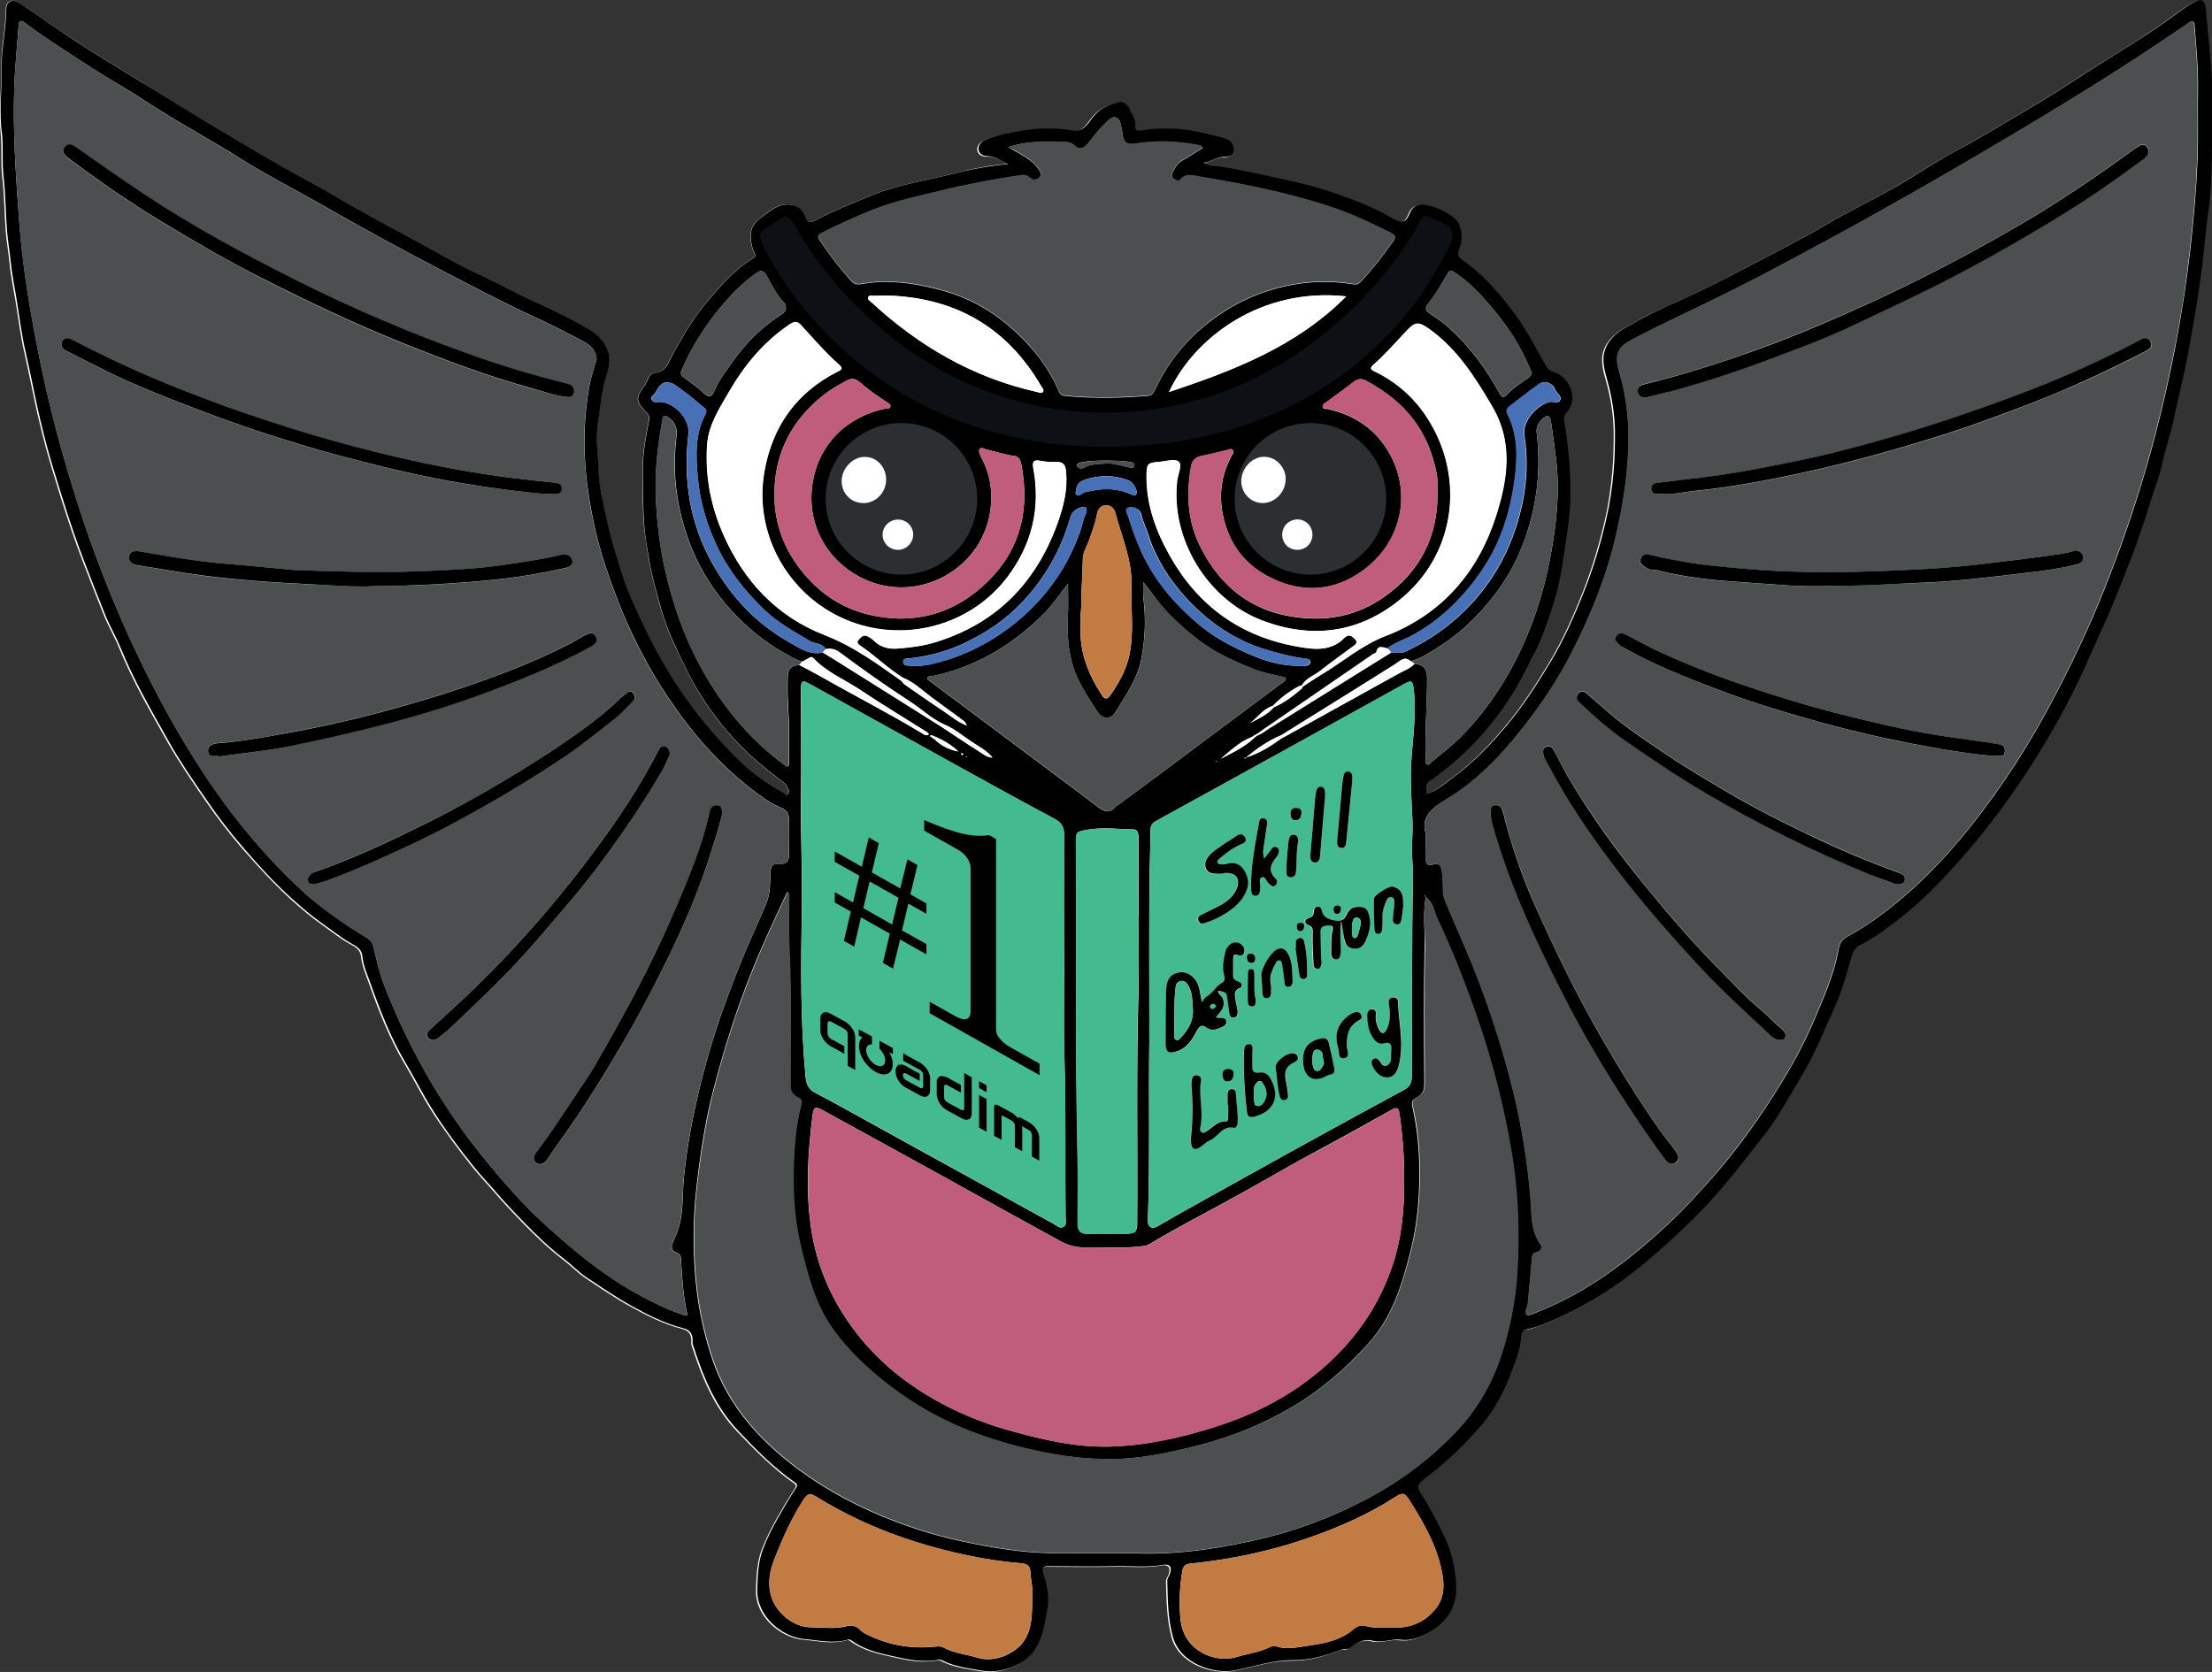 <?xml version="1.0" encoding="utf-8"?>
<!-- Generator: Adobe Illustrator 26.5.0, SVG Export Plug-In . SVG Version: 6.00 Build 0)  -->
<svg version="1.1" id="Layer_1" xmlns="http://www.w3.org/2000/svg" xmlns:xlink="http://www.w3.org/1999/xlink" x="0px" y="0px"
	 viewBox="0 0 150.35 113.66" style="enable-background:new 0 0 150.35 113.66;" xml:space="preserve">
<rect x="0" y="0" width="150.35" height="113.66" fill="#333333" stroke="none"/>
<style type="text/css">
	.st0{fill:#FFFFFF;}
	.st1{fill:#4C4F50;}
	.st2{fill:#BF5D7B;}
	.st3{fill:#43BB8E;}
	.st4{fill:#C27B43;}
	.st5{fill:#4770B7;}
	.st6{fill:#2C2F31;}
	.st7{fill:#0D1115;}
</style>
<g id="Layer_2_00000045621372850343946290000016734678041382074258_">
	<g>
		<path class="st0" d="M68.49,11.14c-1.12,0.09-2.22,0.29-3.27,0.56c-2.06,0.54-4.18,0.81-6.17,1.65c-1.16,0.49-2.34,0.94-3.45,1.53
			c-0.61,0.33-0.69,0.33-0.96-0.31c-0.19-0.46-0.53-0.62-1-0.66c-0.83-0.07-1.35,0.47-1.95,0.9c-0.57,0.4-0.76,0.94-0.66,1.59
			c0.04,0.27,0.11,0.55,0.23,0.79c0.12,0.23,0.04,0.29-0.14,0.4c-1.16,0.72-2.05,1.72-2.94,2.76c-0.99,1.16-1.76,2.44-2.48,3.76
			c-0.27,0.5-0.4,1.15-1.18,1.23c-0.47,0.05-0.5,0.58-0.74,0.9c-0.59,0.77-0.59,1.06,0.08,1.72c0.17,0.17,0.29,0.33,0.24,0.6
			c-0.2,1.07-0.42,2.14-0.42,3.24c0,1.34-0.02,2.68,0.1,4.02c0.06,0.7,0.2,1.39,0.3,2.09c0.13,0.83,0.34,1.63,0.55,2.44
			c0.28,1.08,0.6,2.14,1.06,3.15c0.61,1.32,1.22,2.64,2,3.88c0.81,1.27,1.74,2.43,2.79,3.48c0.87,0.87,1.85,1.63,2.82,2.38
			c0.18,0.14,0.17,0.32,0.29,0.46c0.06,0.06,0.03,0.2-0.07,0.29c-0.14,0.12-0.17-0.04-0.24-0.08c-1.13-0.65-2.19-1.38-3.13-2.3
			c-1.24-1.22-2.37-2.51-3.39-3.93c-1.17-1.62-2.16-3.33-3.01-5.13c-0.57-1.22-1.15-2.44-1.55-3.73c-0.35-1.14-0.7-2.29-0.96-3.45
			c-0.25-1.12-0.54-2.26-0.57-3.41c-0.03-1.08-0.22-2.15-0.04-3.24c0.16-0.97,0.22-1.95,0.49-2.89c0.17-0.62,0.42-1.21,0.21-1.89
			c-0.27-0.87-0.88-1.34-1.64-1.76c-1.03-0.57-2.07-1.09-3.13-1.57c-1.47-0.66-2.88-1.45-4.34-2.12c-1.26-0.58-2.45-1.3-3.67-1.96
			c-1.28-0.69-2.56-1.37-3.83-2.08c-1.28-0.72-2.53-1.49-3.83-2.18c-2.16-1.15-4.25-2.42-6.35-3.67c-1.36-0.81-2.7-1.65-4.05-2.47
			C9.37,5.43,8.25,4.72,7.12,4.04c-1.99-1.2-3.89-2.56-5.84-3.85c-0.44-0.29-0.87-0.13-0.88,0.4c-0.02,1.4-0.35,2.79-0.32,4.18
			c0.02,1.46-0.18,2.91-0.03,4.37c0.1,0.96-0.02,1.92,0.1,2.89c0.15,1.27,0.14,2.56,0.25,3.83c0.06,0.66,0.18,1.32,0.24,1.99
			c0.08,0.85,0.26,1.69,0.4,2.54c0.2,1.19,0.34,2.39,0.61,3.57c0.27,1.17,0.5,2.35,0.75,3.52c0.31,1.41,0.66,2.82,1.07,4.19
			c0.64,2.11,1.29,4.23,2.08,6.3c0.49,1.27,0.98,2.54,1.49,3.81c0.32,0.79,0.76,1.52,1.07,2.3c0.91,2.24,2.12,4.31,3.3,6.41
			c0.76,1.34,1.63,2.6,2.5,3.87c0.81,1.18,1.67,2.31,2.61,3.39c1.02,1.16,2.06,2.3,3.2,3.35c0.71,0.64,1.43,1.26,2.22,1.81
			c0.53,0.37,1.04,0.78,1.59,1.12c0.4,0.25,0.95,0.4,1.01,1.01c0.06,0.63,0.33,1.21,0.53,1.79c0.67,1.91,1.41,3.79,2.46,5.55
			c0.61,1.02,1.14,2.1,1.78,3.1c0.87,1.36,1.83,2.65,2.83,3.9c0.46,0.57,0.98,1.11,1.46,1.67c0.61,0.72,1.26,1.39,1.91,2.07
			c0.88,0.9,1.79,1.78,2.79,2.54c0.51,0.39,0.95,0.86,1.48,1.22c0.99,0.66,1.98,1.34,3.03,1.92c1.14,0.63,2.3,1.22,3.56,1.54
			c0.42,0.11,0.61,0.36,0.62,0.77c0,0.11-0.02,0.22,0.01,0.32c0.69,2.15,1.5,4.22,3.12,5.91c1.2,1.25,2.39,2.47,3.81,3.47
			c0.15,0.1,0.22,0.18,0.09,0.38c-0.43,0.67-0.84,1.35-1.23,2.04c-0.39,0.7-0.75,1.42-1.03,2.15c-0.31,0.85-0.35,1.78-0.38,2.71
			c-0.05,1.84,1.7,3.25,3.23,3.38c0.98,0.08,1.97,0.33,2.96,0.03c0.06-0.02,0.15,0.01,0.2,0.05c0.71,0.53,1.53,0.78,2.39,0.98
			c1.11,0.25,2.2,0.55,3.36,0.37c0.14-0.02,0.31-0.05,0.43,0.01c0.82,0.43,1.73,0.53,2.61,0.69c0.94,0.17,1.87-0.01,2.69-0.49
			c1.43-0.83,1.62-2.37,1.86-3.76c0.12-0.72-0.02-1.57-0.28-2.33c-0.15-0.44,0.01-0.51,0.4-0.51c1.51,0.01,3.02,0.03,4.53,0
			c1.07-0.02,2.14,0.1,3.21-0.09c0.45-0.08,0.62,0.17,0.46,0.62c-0.06,0.16-0.18,0.29-0.18,0.49c0.04,1.27,0.04,2.51,0.38,3.78
			c0.5,1.85,2.84,2.56,4.25,2.28c1.3-0.26,2.56-0.7,3.9-0.69c1.18,0.01,2.28-0.31,3.36-0.73c0.17-0.07,0.34,0.02,0.51-0.09
			c0.47-0.31,0.9-0.67,1.57-0.5c0.62,0.16,1.28-0.16,1.91-0.07c0.66,0.09,1.29-0.15,1.77-0.41c1.15-0.63,1.99-1.61,1.99-3.05
			c0-0.56-0.05-1.1-0.18-1.66c-0.13-0.6-0.29-1.17-0.55-1.73c-0.46-0.96-0.92-1.91-1.5-2.81c-0.52-0.81-0.48-0.85,0.33-1.47
			c1.33-1.02,2.52-2.2,3.61-3.45c0.93-1.07,1.56-2.34,2.06-3.67c0.29-0.78,0.61-1.55,0.65-2.4c0.02-0.31,0.28-0.44,0.5-0.48
			c0.4-0.07,0.76-0.21,1.13-0.36c1.25-0.51,2.45-1.12,3.61-1.83c1.31-0.8,2.53-1.73,3.68-2.73c1.39-1.21,2.74-2.46,3.99-3.83
			c1.32-1.45,2.49-3.02,3.7-4.55c0.64-0.81,1.17-1.7,1.68-2.6c0.63-1.08,1.29-2.13,1.81-3.27c0.38-0.85,0.76-1.7,1.14-2.55
			c0.52-1.16,0.88-2.36,1.2-3.57c0.09-0.33,0.23-0.58,0.51-0.72c0.53-0.28,1.04-0.59,1.51-0.93c1.18-0.85,2.33-1.77,3.36-2.8
			c1.14-1.14,2.22-2.33,3.24-3.59c1.08-1.33,2.1-2.7,3.04-4.12c1.39-2.1,2.67-4.27,3.75-6.54c0.56-1.18,1.08-2.39,1.62-3.58
			c0.71-1.56,1.32-3.15,1.95-4.73c0.53-1.33,0.96-2.7,1.39-4.07c0.26-0.82,0.59-1.64,0.76-2.47c0.2-0.97,0.54-1.9,0.75-2.87
			c0.33-1.55,0.72-3.09,1.01-4.64c0.29-1.58,0.56-3.17,0.8-4.76c0.25-1.67,0.35-3.36,0.59-5.03c0.2-1.46,0.22-2.94,0.23-4.42
			c0.01-1.88,0.1-3.76-0.09-5.63c-0.12-1.16-0.21-2.32-0.33-3.48c-0.07-0.72-0.26-0.8-0.91-0.45c-0.15,0.08-0.31,0.16-0.45,0.26
			c-0.85,0.6-1.68,1.23-2.55,1.8c-1.47,0.96-2.99,1.86-4.46,2.82c-1.21,0.79-2.43,1.57-3.67,2.3c-1.63,0.95-3.23,1.95-4.9,2.83
			c-1.43,0.76-2.77,1.69-4.17,2.49c-1.52,0.86-3.1,1.62-4.61,2.5c-1.83,1.07-3.72,2.03-5.59,3.01c-1.58,0.83-3.18,1.64-4.83,2.36
			c-1.13,0.49-2.25,1.06-3.32,1.69c-0.51,0.3-0.97,0.66-1.26,1.22c-0.39,0.76-0.2,1.51,0.01,2.25c0.34,1.19,0.54,2.39,0.55,3.63
			c0,0.87-0.01,1.75-0.09,2.62c-0.1,1.11-0.25,2.21-0.5,3.28c-0.39,1.67-0.87,3.31-1.5,4.91c-0.66,1.66-1.37,3.29-2.29,4.81
			c-0.9,1.49-1.84,2.96-2.97,4.31c-1.12,1.34-2.32,2.59-3.74,3.61c-0.54,0.39-1.04,0.86-1.72,1.05c-0.05-0.59-0.04-0.71,0.29-0.91
			c0.25-0.15,0.46-0.34,0.68-0.51c2.16-1.65,3.89-3.68,5.26-6.03c0.41-0.7,0.73-1.45,1.12-2.16c0.43-0.78,0.69-1.63,0.99-2.45
			c0.43-1.2,0.76-2.45,0.93-3.74c0.2-1.46,0.49-2.92,0.51-4.4c0.03-1.74-0.14-3.46-0.43-5.18c-0.03-0.19,0-0.37,0.16-0.53
			c0.72-0.78,0.43-2.05-0.5-2.6c-0.28-0.17-0.66-0.2-0.86-0.54c-0.71-1.18-1.3-2.43-2.13-3.55c-1.03-1.37-2.12-2.67-3.54-3.66
			c-0.34-0.24-0.41-0.43-0.25-0.81c0.22-0.54,0.2-1.12-0.01-1.65c-0.27-0.68-2.05-1.49-2.78-1.31c-0.26,0.06-0.45,0.25-0.56,0.52
			c-0.28,0.68-0.54,0.76-1.18,0.39c-1.29-0.76-2.68-1.28-4.09-1.77c-1.03-0.36-2.09-0.62-3.16-0.85c-1.5-0.32-2.99-0.67-4.51-0.91
			c-0.34-0.05-0.74,0.02-1.12-0.25c0.57-0.06,0.97-0.42,1.5-0.42c0.23,0,0.61-0.09,0.58-0.48c-0.02-0.33-0.13-0.59-0.52-0.73
			c-0.41-0.16-0.84-0.22-1.26-0.33c-1.49-0.39-3-0.49-4.52-0.25c-0.22,0.03-0.44,0.04-0.39-0.31c0.06-0.44-0.27-0.78-0.4-1.17
			c-0.06-0.16-0.38-0.52-0.71-0.44c-0.73,0.16-1.36,0.46-1.84,1.11c-0.3,0.4-0.62,0.93-1.3,0.82c-1.13-0.19-2.27-0.17-3.4,0
			c-0.87,0.14-1.75,0.28-2.57,0.65c-0.28,0.12-0.47,0.37-0.44,0.64c0.03,0.22,0.23,0.43,0.53,0.44
			C67.56,10.59,68.01,10.9,68.49,11.14z"/>
		<path d="M68.52,11.16c-0.49-0.24-0.93-0.56-1.48-0.56c-0.3,0-0.51-0.22-0.53-0.44c-0.03-0.27,0.16-0.52,0.44-0.64
			c0.82-0.36,1.7-0.51,2.57-0.65c1.13-0.18,2.27-0.19,3.4,0c0.68,0.11,1-0.41,1.3-0.82c0.48-0.65,1.11-0.95,1.84-1.11
			c0.33-0.07,0.66,0.28,0.71,0.44c0.13,0.39,0.46,0.72,0.4,1.17c-0.05,0.35,0.17,0.34,0.39,0.31c1.53-0.24,3.04-0.14,4.52,0.25
			c0.42,0.11,0.84,0.18,1.26,0.33c0.39,0.15,0.5,0.4,0.52,0.73c0.02,0.39-0.36,0.48-0.58,0.48c-0.54,0-0.94,0.36-1.5,0.42
			c0.38,0.27,0.78,0.2,1.12,0.25c1.52,0.23,3.01,0.58,4.51,0.91c1.07,0.23,2.13,0.49,3.16,0.85c1.41,0.48,2.8,1.01,4.09,1.77
			c0.64,0.38,0.9,0.29,1.18-0.39c0.11-0.27,0.3-0.45,0.56-0.52c0.73-0.18,2.5,0.63,2.78,1.31c0.21,0.53,0.23,1.12,0.01,1.65
			c-0.16,0.38-0.09,0.57,0.25,0.81c1.42,0.98,2.51,2.28,3.54,3.66c0.83,1.11,1.43,2.36,2.13,3.55c0.2,0.34,0.58,0.37,0.86,0.54
			c0.93,0.55,1.22,1.83,0.5,2.6c-0.16,0.17-0.19,0.34-0.16,0.53c0.3,1.71,0.46,3.44,0.43,5.18c-0.02,1.49-0.31,2.94-0.51,4.4
			c-0.18,1.29-0.5,2.54-0.93,3.74c-0.29,0.82-0.56,1.67-0.99,2.45c-0.39,0.71-0.71,1.46-1.12,2.16c-1.37,2.35-3.09,4.38-5.26,6.03
			c-0.23,0.17-0.43,0.36-0.68,0.51c-0.34,0.2-0.35,0.32-0.29,0.91c0.68-0.19,1.18-0.66,1.72-1.05c1.42-1.03,2.62-2.27,3.74-3.61
			c1.13-1.35,2.07-2.82,2.97-4.31c0.92-1.52,1.63-3.15,2.29-4.81c0.63-1.6,1.12-3.24,1.5-4.91c0.25-1.07,0.41-2.17,0.5-3.28
			c0.08-0.87,0.09-1.75,0.09-2.62c-0.01-1.23-0.21-2.44-0.55-3.63c-0.21-0.74-0.4-1.49-0.01-2.25c0.28-0.56,0.75-0.92,1.26-1.22
			c1.07-0.63,2.19-1.19,3.32-1.69c1.65-0.72,3.24-1.53,4.83-2.36c1.87-0.98,3.76-1.94,5.59-3.01c1.51-0.88,3.09-1.64,4.61-2.5
			c1.41-0.8,2.74-1.74,4.17-2.49c1.67-0.88,3.27-1.88,4.9-2.83c1.24-0.73,2.46-1.51,3.67-2.3c1.47-0.96,2.98-1.86,4.46-2.82
			c0.87-0.57,1.7-1.2,2.55-1.8c0.14-0.1,0.3-0.17,0.45-0.26c0.65-0.36,0.84-0.27,0.91,0.45c0.12,1.16,0.21,2.32,0.33,3.48
			c0.19,1.88,0.1,3.75,0.09,5.63c-0.01,1.47-0.03,2.96-0.23,4.42c-0.23,1.67-0.34,3.36-0.59,5.03c-0.23,1.6-0.51,3.18-0.8,4.76
			c-0.29,1.56-0.68,3.09-1.01,4.64c-0.21,0.97-0.55,1.9-0.75,2.87c-0.17,0.83-0.5,1.65-0.76,2.47c-0.43,1.37-0.86,2.74-1.39,4.07
			c-0.63,1.59-1.23,3.18-1.95,4.73c-0.55,1.19-1.06,2.4-1.62,3.58c-1.09,2.27-2.36,4.44-3.75,6.54c-0.94,1.42-1.96,2.79-3.04,4.12
			c-1.02,1.26-2.1,2.45-3.24,3.59c-1.03,1.03-2.18,1.95-3.36,2.8c-0.47,0.34-0.99,0.65-1.51,0.93c-0.28,0.15-0.42,0.39-0.51,0.72
			c-0.32,1.22-0.68,2.42-1.2,3.57c-0.38,0.85-0.76,1.7-1.14,2.55c-0.52,1.14-1.18,2.2-1.81,3.27c-0.52,0.89-1.05,1.79-1.68,2.6
			c-1.21,1.53-2.38,3.1-3.7,4.55c-1.25,1.37-2.6,2.62-3.99,3.83c-1.15,1-2.37,1.93-3.68,2.73c-1.16,0.71-2.35,1.32-3.61,1.83
			c-0.37,0.15-0.73,0.29-1.13,0.36c-0.22,0.04-0.48,0.17-0.5,0.48c-0.04,0.85-0.36,1.62-0.65,2.4c-0.5,1.33-1.13,2.6-2.06,3.67
			c-1.09,1.26-2.28,2.44-3.61,3.45c-0.81,0.62-0.86,0.66-0.33,1.47c0.58,0.9,1.04,1.85,1.5,2.81c0.26,0.55,0.42,1.12,0.55,1.73
			c0.12,0.56,0.18,1.1,0.18,1.66c0,1.45-0.84,2.42-1.99,3.05c-0.48,0.26-1.11,0.5-1.77,0.41c-0.63-0.08-1.29,0.24-1.91,0.07
			c-0.67-0.18-1.1,0.19-1.57,0.5c-0.17,0.11-0.34,0.03-0.51,0.09c-1.08,0.42-2.18,0.74-3.36,0.73c-1.34-0.01-2.61,0.43-3.9,0.69
			c-1.42,0.29-3.75-0.43-4.25-2.28c-0.35-1.27-0.34-2.51-0.38-3.78c-0.01-0.19,0.12-0.33,0.18-0.49c0.16-0.45,0-0.7-0.46-0.62
			c-1.07,0.19-2.14,0.07-3.21,0.09c-1.51,0.03-3.02,0.01-4.53,0c-0.39,0-0.55,0.06-0.4,0.51c0.25,0.75,0.4,1.61,0.28,2.33
			c-0.24,1.4-0.43,2.94-1.86,3.76c-0.82,0.47-1.75,0.66-2.69,0.49c-0.88-0.16-1.79-0.26-2.61-0.69c-0.11-0.06-0.29-0.04-0.43-0.01
			c-1.15,0.18-2.25-0.12-3.36-0.37c-0.85-0.19-1.67-0.45-2.39-0.98c-0.05-0.04-0.14-0.07-0.2-0.05c-0.99,0.3-1.99,0.05-2.96-0.03
			c-1.53-0.13-3.28-1.54-3.23-3.38c0.03-0.93,0.06-1.86,0.38-2.71c0.27-0.73,0.64-1.45,1.03-2.15c0.39-0.69,0.8-1.38,1.23-2.04
			c0.13-0.2,0.05-0.28-0.09-0.38c-1.42-0.99-2.62-2.21-3.81-3.47c-1.62-1.7-2.43-3.76-3.12-5.91c-0.03-0.1,0-0.21-0.01-0.32
			c-0.02-0.41-0.21-0.67-0.62-0.77c-1.27-0.32-2.43-0.91-3.56-1.54c-1.05-0.58-2.03-1.26-3.03-1.92c-0.53-0.35-0.97-0.83-1.48-1.22
			c-1-0.76-1.92-1.64-2.79-2.54c-0.65-0.67-1.3-1.35-1.91-2.07c-0.48-0.56-1-1.09-1.46-1.67c-1.01-1.25-1.97-2.54-2.83-3.9
			c-0.64-1.01-1.17-2.08-1.78-3.1c-1.05-1.76-1.78-3.64-2.46-5.55c-0.21-0.58-0.47-1.16-0.53-1.79c-0.06-0.6-0.6-0.75-1.01-1.01
			c-0.55-0.35-1.06-0.75-1.59-1.12c-0.79-0.55-1.51-1.17-2.22-1.81c-1.15-1.04-2.19-2.18-3.2-3.35c-0.94-1.08-1.81-2.21-2.61-3.39
			c-0.87-1.26-1.74-2.52-2.5-3.87c-1.18-2.1-2.39-4.17-3.3-6.41c-0.32-0.78-0.76-1.51-1.07-2.3c-0.51-1.26-1-2.53-1.49-3.81
			c-0.79-2.07-1.44-4.19-2.08-6.3c-0.42-1.37-0.76-2.78-1.07-4.19c-0.25-1.17-0.48-2.35-0.75-3.52c-0.27-1.17-0.42-2.38-0.61-3.57
			c-0.14-0.85-0.31-1.69-0.4-2.54c-0.06-0.67-0.18-1.33-0.24-1.99c-0.11-1.27-0.1-2.56-0.25-3.83c-0.11-0.97,0-1.93-0.1-2.89
			C-0.07,7.71,0.13,6.25,0.1,4.79c-0.02-1.4,0.31-2.78,0.33-4.19c0.01-0.53,0.44-0.69,0.88-0.4C3.25,1.5,5.15,2.86,7.14,4.06
			c1.13,0.68,2.24,1.39,3.37,2.07c1.35,0.82,2.69,1.66,4.05,2.47c2.1,1.25,4.19,2.52,6.35,3.67c1.3,0.69,2.55,1.47,3.83,2.18
			c1.27,0.71,2.55,1.39,3.83,2.08c1.22,0.66,2.41,1.38,3.67,1.96c1.46,0.67,2.87,1.46,4.34,2.12c1.06,0.48,2.11,1,3.13,1.57
			c0.76,0.42,1.37,0.89,1.64,1.76c0.21,0.68-0.04,1.28-0.21,1.89c-0.27,0.95-0.33,1.93-0.49,2.89c-0.18,1.1,0.01,2.17,0.04,3.24
			c0.03,1.15,0.32,2.28,0.57,3.41c0.25,1.16,0.61,2.31,0.96,3.45c0.4,1.29,0.97,2.51,1.55,3.73c0.85,1.8,1.84,3.51,3.01,5.13
			c1.02,1.42,2.15,2.71,3.39,3.93c0.94,0.93,2,1.66,3.13,2.3c0.08,0.04,0.1,0.21,0.24,0.08c0.1-0.09,0.12-0.23,0.07-0.29
			c-0.12-0.14-0.11-0.32-0.29-0.46c-0.97-0.76-1.95-1.51-2.82-2.38c-1.05-1.05-1.98-2.21-2.79-3.48c-0.79-1.24-1.4-2.56-2-3.88
			c-0.46-1.01-0.78-2.07-1.06-3.15c-0.21-0.81-0.43-1.61-0.55-2.44c-0.11-0.69-0.25-1.38-0.3-2.09c-0.11-1.34-0.1-2.68-0.1-4.02
			c0-1.1,0.22-2.17,0.42-3.24c0.05-0.27-0.07-0.43-0.24-0.6c-0.66-0.66-0.67-0.95-0.08-1.72c0.24-0.31,0.27-0.85,0.74-0.9
			c0.78-0.08,0.91-0.73,1.18-1.23c0.72-1.33,1.49-2.61,2.48-3.76c0.88-1.03,1.77-2.04,2.94-2.76c0.18-0.11,0.26-0.17,0.14-0.4
			c-0.12-0.24-0.19-0.52-0.23-0.79c-0.1-0.66,0.09-1.19,0.66-1.59c0.6-0.42,1.12-0.96,1.95-0.9c0.47,0.04,0.81,0.2,1,0.66
			c0.27,0.64,0.35,0.64,0.96,0.31c1.11-0.59,2.29-1.04,3.45-1.53c1.99-0.84,4.12-1.11,6.17-1.65C66.3,11.45,67.4,11.25,68.52,11.16z
			 M63.55,50.28c0.45,0.44,0.99,0.69,1.59,0.81c-0.46-0.45-1-0.75-1.57-1.01c-0.11-0.01-0.2-0.16-0.37-0.05
			C63.33,50.13,63.44,50.2,63.55,50.28z M88.33,46.63c-0.68,0.35-1.28,0.81-1.82,1.36c-0.65,0.2-1.01,0.78-1.53,1.16
			c0.57-0.31,1.17-0.56,1.6-1.07c0.72-0.3,1.33-0.78,1.92-1.29c0.02-0.04,0.03-0.08,0.05-0.11c0.43-0.28,0.85-0.57,1.29-0.83
			c1.45-0.87,2.72-1.99,4.36-2.62c3.85-1.49,6.31-4.37,7.53-8.26c0.77-2.45,1.13-4.93-0.3-7.35c-1.18-2.01-2.41-3.96-4.37-5.32
			c-0.61-0.42-0.87-0.42-1.39,0.13c-0.76,0.81-1.49,1.66-2.33,2.39c-0.23,0.2-0.16,0.3,0.08,0.42c1.89,0.9,3.26,2.32,4.18,4.19
			c1.84,3.74,1.13,8.37-2.33,11.25c-2.81,2.34-6.06,2.81-9.52,1.48c-3.7-1.43-6.18-5.54-5.73-9.47c0.05-0.45,0.37-1.07,0.1-1.31
			c-0.25-0.22-0.88-0.01-1.34,0.02c-0.77,0.06-0.84,0.13-0.84,0.92c-0.01,1.98,0.63,3.77,1.59,5.47c1.94,3.44,4.85,5.51,8.74,6.18
			c1.13,0.19,2.26,0.31,3.16-0.65c0.01-0.01,0.03-0.02,0.04-0.03c0.28-0.19,0.48-0.02,0.65,0.17c0.23,0.25,0,0.38-0.17,0.5
			c-0.74,0.55-1.49,1.07-2.2,1.64c-0.42,0.34-0.98,0.5-1.26,1.01C88.42,46.62,88.37,46.62,88.33,46.63z M85.07,50.11
			c-0.82,0.32-1.43,0.92-2.09,1.47c0.79-0.41,1.6-0.78,2.26-1.41c0.06-0.05,0.16-0.12,0.19-0.14c0.61-0.28,0.5-0.3,0.82-0.49
			c2.77-1.72,5.54-3.45,8.31-5.17c0.3-0.04,0.62,0.08,0.91-0.05c2-0.91,3.71-2.22,5.11-3.92c1.1-1.34,1.91-2.85,2.45-4.5
			c0.67-2.04,0.92-4.14,0.59-6.26c-0.17-1.09,0.92-2.09,1.67-2.31c0.26-0.07,0.66,0.17,0.77-0.17c0.09-0.26-0.29-0.46-0.38-0.73
			c-0.01-0.03-0.02-0.07-0.04-0.1c-0.23-0.34-0.7-0.47-1.03-0.22c-0.67,0.48-1.32,0.99-1.97,1.49c-0.17,0.13-0.29,0.29-0.18,0.51
			c0.73,1.44,0.71,2.97,0.5,4.51c-0.3,2.22-0.96,4.31-2.24,6.18c-1.25,1.81-2.76,3.32-4.7,4.38c-0.56,0.31-1.19,0.49-1.7,0.89
			c-0.3-0.05-0.66-0.28-0.78,0.25c-0.01,0.06-0.14,0.1-0.22,0.14c-2.5,1.72-5.01,3.44-7.51,5.16c-0.19,0.13-0.31,0.25-0.56,0.37
			C85.18,50.04,85.14,50.11,85.07,50.11z M84.71,51.49c0.88-0.27,1.64-0.75,2.37-1.28c2.66-1.47,5.32-2.94,7.98-4.42
			c0.37-0.21,0.79-0.33,1.08-0.67c0.61,0.06,0.86,0.34,0.86,0.99c0.01,1.79-0.16,3.59-0.1,5.38c0.01,0.16-0.08,0.36,0.07,0.46
			c0.18,0.12,0.28-0.11,0.39-0.2c0.61-0.5,1.23-0.98,1.8-1.53c1.31-1.28,2.39-2.74,3.31-4.33c1.48-2.56,2.42-5.32,2.94-8.2
			c0.39-2.15,0.63-4.32,0.35-6.52c-0.11-0.85-0.21-1.7-0.35-2.55c-0.05-0.3-0.2-0.47-0.51-0.19c-0.29,0.26-0.5,0.53-0.45,0.97
			c0.18,1.52,0.16,3.04-0.1,4.55c-0.41,2.34-1.26,4.51-2.7,6.41c-1.04,1.38-2.27,2.59-3.72,3.53c-0.64,0.41-1.28,0.86-2.04,1.06
			c-0.44-0.38-0.71-0.02-1.06,0.2c-2.57,1.62-5.16,3.22-7.74,4.83C86.21,50.35,85.43,50.88,84.71,51.49
			c-0.03,0.03-0.14-0.04-0.11,0.08C84.64,51.54,84.67,51.52,84.71,51.49z M67.44,51.5c0.02,0.02,0.01,0.01,0.03,0.01
			c-0.02-0.02-0.01-0.01-0.02-0.02c-0.38-0.47-0.91-0.73-1.4-1.06c-0.64-0.42-1.22-0.93-1.94-1.21c-0.82-0.39-1.48-1.02-2.23-1.51
			c-1.62-1.05-3.2-2.16-4.75-3.32c-0.35-0.26-0.63-0.34-1.01-0.26c-0.23-0.42-0.72-0.35-1.07-0.55c-1.09-0.65-2.2-1.25-3.12-2.14
			c-1.33-1.29-2.46-2.71-3.24-4.4c-0.69-1.47-1.13-3.02-1.27-4.64c-0.13-1.44-0.19-2.9,0.53-4.25c0.11-0.2,0.05-0.33-0.12-0.46
			c-0.49-0.39-0.95-0.82-1.47-1.17c-0.23-0.16-0.44-0.37-0.71-0.47c-0.62-0.22-0.88,0.22-1.11,0.66c-0.09,0.16-0.37,0.25-0.23,0.49
			c0.12,0.21,0.36,0.11,0.54,0.12c1.02,0.04,2.06,1.2,1.94,2.17c-0.37,3.11,0.08,6.06,1.63,8.82c1.25,2.24,2.94,4.04,5.16,5.31
			c0.71,0.4,1.42,0.94,2.34,0.74c0.26,0.16,0.52,0.31,0.78,0.47c2.43,1.52,4.85,3.05,7.28,4.57c0.85,0.56,1.68,1.13,2.55,1.67
			C66.81,51.24,67.07,51.49,67.44,51.5z M54.32,45.2c0.48,0.25,0.96,0.5,1.44,0.77c2.31,1.31,4.67,2.52,6.94,3.89
			c0.12,0.07,0.26,0.2,0.44,0.06c-0.03-0.04-0.05-0.1-0.09-0.12c-1.52-0.96-3.06-1.89-4.56-2.89c-1.08-0.72-2.32-1.21-3.22-2.19
			c-0.1-0.1-0.2-0.03-0.29,0.02c-0.14,0.07-0.28,0.15-0.42,0.23c-0.41-0.08-0.75-0.3-1.11-0.5c-1.43-0.77-2.67-1.8-3.75-2.98
			c-1.63-1.78-2.74-3.87-3.35-6.23c-0.47-1.81-0.6-3.63-0.38-5.48c0.07-0.56,0.02-1.03-0.53-1.4c-0.33-0.22-0.37-0.08-0.41,0.15
			c-0.22,1.21-0.39,2.44-0.44,3.67c-0.06,1.38,0.03,2.76,0.2,4.13c0.22,1.78,0.64,3.52,1.2,5.22c0.53,1.6,1.22,3.12,2.09,4.58
			c1.37,2.29,3.07,4.26,5.22,5.85c0.08,0.06,0.16,0.18,0.27,0.1c0.1-0.07,0.06-0.2,0.07-0.3c0-0.65,0-1.29,0-1.94
			c0-1.22-0.15-2.43-0.1-3.66C53.55,45.47,53.69,45.29,54.32,45.2z M61.27,46.29c0.14,0.12,0.11,0.17,0.2,0.23
			c0.87,0.6,1.73,1.21,2.61,1.79c0.51,0.33,0.97,0.75,1.62,1.01c-0.06-0.25-0.2-0.32-0.33-0.41c-0.68-0.49-1.35-1-2.03-1.49
			c-0.63-0.46-1.19-1.03-1.93-1.33c-1.05-0.65-1.92-1.52-2.94-2.21c-0.16-0.1-0.25-0.23-0.1-0.39c0.15-0.17,0.32-0.37,0.59-0.25
			c0.16,0.08,0.32,0.18,0.44,0.3c0.47,0.46,1.04,0.6,1.68,0.54c0.86-0.07,1.72-0.18,2.55-0.44c4.16-1.28,6.84-4.09,8.28-8.13
			c0.39-1.1,0.67-2.24,0.56-3.44c-0.04-0.44-0.17-0.7-0.68-0.67c-0.34,0.02-0.69-0.01-1.02-0.07c-0.47-0.09-0.62-0.02-0.52,0.52
			c0.5,2.69-0.1,5.15-1.74,7.34c-2.54,3.39-7.16,4.59-11.08,2.9c-3.89-1.68-6.2-5.84-5.47-10.01c0.53-3.07,2.16-5.39,4.98-6.82
			c0.21-0.11,0.42-0.19,0.13-0.44c-0.94-0.84-1.77-1.79-2.61-2.72c-0.26-0.29-0.45-0.28-0.77-0.06c-1.75,1.18-3.06,2.74-4.11,4.56
			c-0.67,1.16-1.43,2.28-1.51,3.69c-0.13,2.13,0.27,4.15,1.13,6.09c1.4,3.16,3.63,5.54,6.87,6.79c1.36,0.53,2.55,1.26,3.73,2.07
			C60.29,45.59,60.78,45.94,61.27,46.29z M96.91,60.99c-0.01-0.05-0.02-0.1-0.04-0.14c-0.01,0.01-0.04,0.03-0.04,0.03
			C96.85,60.91,96.88,60.95,96.91,60.99c-0.2,1.09-0.06,2.18-0.08,3.27c-0.07,3.13-0.04,6.26-0.02,9.39c0,0.44-0.09,0.77-0.52,0.96
			c-0.27,0.12-0.37,0.28-0.29,0.63c0.27,1.2,0.42,2.43,0.46,3.67c0.06,2.1-0.08,4.18-0.61,6.23c-0.57,2.22-1.21,4.37-2.8,6.14
			c-1.56,1.74-3.3,3.25-5.31,4.42c-1.94,1.13-4.02,1.98-6.2,2.54c-2.03,0.52-4.07,0.97-6.19,0.96c-1.01-0.01-2-0.07-3-0.22
			c-2.12-0.31-4.18-0.84-6.18-1.59c-2.1-0.79-4.05-1.88-5.83-3.26c-1.38-1.07-2.64-2.27-3.68-3.67c-1.29-1.76-1.79-3.84-2.29-5.91
			c-0.42-1.79-0.5-3.6-0.44-5.43c0.04-1.36,0.16-2.71,0.52-4.03c0.06-0.24-0.02-0.37-0.23-0.47c-0.33-0.16-0.5-0.4-0.51-0.8
			c-0.02-3.14,0.08-6.29-0.08-9.43c-0.06-1.11-0.01-2.23-0.02-3.34c0-0.12,0.06-0.27-0.11-0.41c-0.59,1.28-1.18,2.52-1.73,3.78
			c-0.75,1.72-1.42,3.48-2,5.26c-0.5,1.53-0.95,3.08-1.34,4.63c-0.41,1.61-0.69,3.25-0.91,4.9c-0.19,1.44-0.35,2.88-0.37,4.33
			c-0.03,2.22,0.12,4.44,0.63,6.61c0.36,1.54,0.82,3.06,1.6,4.44c0.89,1.59,2.07,2.94,3.45,4.15c1.89,1.65,4,2.94,6.27,3.97
			c2.03,0.91,4.14,1.62,6.32,2.08c1.93,0.41,3.87,0.75,5.84,0.79c2.07,0.04,4.14-0.03,6.2,0.03c2.89,0.07,5.72-0.39,8.5-1.06
			c2.37-0.57,4.65-1.46,6.82-2.59c2.3-1.2,4.36-2.73,6.16-4.61c1.43-1.5,2.43-3.23,3.07-5.17c0.62-1.86,0.99-3.78,1.1-5.72
			c0.17-2.82,0.05-5.63-0.44-8.42c-0.43-2.46-1.02-4.89-1.77-7.28c-0.45-1.44-0.96-2.85-1.5-4.25c-0.53-1.38-1.11-2.75-1.74-4.09
			C97.47,61.91,97.39,61.33,96.91,60.99z M40.55,24.41c-0.04-0.56-0.38-0.91-0.78-1.13c-1.12-0.61-2.25-1.19-3.41-1.72
			c-1.89-0.86-3.72-1.83-5.56-2.78c-3.13-1.61-6.23-3.31-9.29-5.06c-1.7-0.97-3.46-1.86-5.12-2.91c-2.16-1.36-4.42-2.56-6.56-3.97
			C8.51,5.97,7.11,5.21,5.79,4.33c-1.39-0.92-2.81-1.79-4.14-2.8C1.44,1.37,1.29,1.38,1.27,1.69c-0.1,1.45-0.26,2.89-0.3,4.34
			c-0.1,2.89,0.1,5.77,0.31,8.65c0.16,2.16,0.43,4.31,0.8,6.44c0.49,2.83,1.08,5.65,1.83,8.44c0.71,2.62,1.51,5.22,2.44,7.78
			c1.17,3.22,2.53,6.36,4.1,9.4c1.39,2.69,2.93,5.28,4.71,7.73c1.53,2.1,3.23,4.06,5.12,5.84c1.42,1.34,3,2.44,4.66,3.44
			c0.23,0.14,0.36,0.3,0.43,0.57c0.22,0.86,0.39,1.74,0.72,2.58c0.88,2.29,1.94,4.49,3.18,6.61c1.04,1.76,2.19,3.44,3.47,5.03
			c1.43,1.77,2.92,3.49,4.63,5c1.73,1.54,3.5,3.01,5.51,4.17c1.12,0.64,2.26,1.23,3.49,1.65c0.16,0.06,0.4,0.21,0.32-0.15
			c-0.26-1.19-0.34-2.41-0.4-3.62c-0.01-0.2-0.08-0.37-0.32-0.44c-0.33-0.1-0.36-0.36-0.25-0.64c0.12-0.32,0.28-0.62,0.38-0.94
			c0.37-1.12,0.27-2.31,0.38-3.46c0.21-2.21,0.64-4.38,1.17-6.53c0.5-1.99,1.1-3.96,1.83-5.89c0.5-1.33,1.01-2.67,1.6-3.97
			c0.33-0.73,0.64-1.47,0.97-2.21c0.3-0.68,0.3-1.39,0.31-2.11c0.01-0.36,0.06-0.71,0.55-0.68c0.54,0.04,0.71-0.09,0.72-0.64
			c0.02-0.77,0.01-1.55,0.01-2.32c0-0.38-0.14-0.68-0.53-0.84c-0.38-0.16-0.74-0.35-1.09-0.59c-1.81-1.25-3.38-2.75-4.78-4.45
			c-0.89-1.08-1.69-2.22-2.43-3.4c-1.09-1.77-2.02-3.62-2.78-5.57c-0.6-1.55-1.15-3.12-1.53-4.74c-0.35-1.51-0.61-3.04-0.72-4.6
			c-0.12-1.77-0.04-3.51,0.26-5.24C40.15,25.68,40.38,25.03,40.55,24.41z M96.91,56.68c0,0.7-0.01,1.18,0,1.67
			c0.01,0.32,0.08,0.57,0.52,0.41c0.3-0.11,0.5,0,0.57,0.37c0.05,0.27,0.07,0.53,0.08,0.8c0.02,0.43-0.03,0.85,0.14,1.27
			c0.7,1.7,1.48,3.36,2.14,5.08c1.01,2.61,1.86,5.26,2.52,7.97c0.57,2.37,0.96,4.76,1.16,7.19c0.09,1.07-0.01,2.19,0.68,3.15
			c0.17,0.24-0.02,0.49-0.26,0.54c-0.33,0.07-0.31,0.27-0.33,0.51c-0.08,1-0.18,2-0.27,2.99c-0.02,0.26-0.28,0.57-0.07,0.75
			c0.1,0.09,0.48-0.09,0.72-0.19c3.37-1.33,6.19-3.48,8.82-5.92c1.18-1.1,2.26-2.29,3.32-3.51c1.62-1.87,3.04-3.89,4.34-5.99
			c0.99-1.59,1.85-3.24,2.56-4.97c0.54-1.3,1.1-2.6,1.37-4.01c0.07-0.39,0.14-0.85,0.59-1.09c1.66-0.89,3.15-2.05,4.54-3.31
			c2.34-2.13,4.31-4.59,6.1-7.19c1.12-1.63,2.15-3.33,3.09-5.07c1.2-2.24,2.32-4.52,3.3-6.86c1.15-2.74,2.15-5.54,3.02-8.38
			c0.93-3.05,1.68-6.14,2.29-9.27c0.43-2.21,0.77-4.43,1.03-6.68c0.23-2.05,0.41-4.1,0.49-6.15c0.06-1.58,0-3.16,0.03-4.75
			c0.02-1.43-0.12-2.85-0.23-4.28c-0.02-0.26-0.11-0.42-0.41-0.2c-0.52,0.38-1.07,0.72-1.6,1.09c-2.24,1.52-4.53,2.96-6.83,4.37
			c-2.46,1.51-4.94,2.97-7.43,4.42c-2.04,1.19-4.09,2.35-6.15,3.5c-1.7,0.95-3.42,1.86-5.14,2.79c-1.91,1.03-3.83,2.01-5.78,2.95
			c-1.58,0.76-3.17,1.51-4.72,2.32c-0.87,0.45-1.48,0.81-1.04,2.28c0.54,1.79,0.7,3.62,0.61,5.51c-0.1,2-0.43,3.94-0.89,5.87
			c-0.65,2.7-1.7,5.25-2.95,7.7c-0.76,1.5-1.67,2.92-2.68,4.28c-1.68,2.23-3.51,4.33-5.94,5.76C97.13,55.03,96.59,55.68,96.91,56.68
			z M95.44,80.26c0.02-1.53-0.1-3.04-0.32-4.56c-0.06-0.41-0.2-0.44-0.52-0.26c-1.68,0.94-3.37,1.88-5.07,2.79
			c-1.77,0.94-3.49,1.97-5.25,2.94c-2.06,1.15-4.17,2.21-6.19,3.43c-0.13,0.08-0.27,0.09-0.41,0.11c-1.27,0.18-2.55,0.05-3.82,0.09
			c-0.65,0.02-1.22-0.11-1.83-0.45c-2.64-1.44-5.26-2.9-7.89-4.36c-2.74-1.51-5.48-3.01-8.22-4.52c-0.49-0.27-0.62-0.22-0.69,0.34
			c-0.31,2.46-0.47,4.92-0.14,7.4c0.31,2.38,1.15,4.55,2.48,6.52c1.19,1.76,2.68,3.25,4.44,4.46c2.08,1.44,4.37,2.44,6.8,3.11
			c2.14,0.59,4.3,1.08,6.51,1.04c2.43-0.05,4.79-0.57,7.11-1.29c2.4-0.75,4.65-1.82,6.63-3.35c2.53-1.95,4.44-4.41,5.51-7.46
			C95.26,84.3,95.46,82.3,95.44,80.26z M72.34,64.44c-0.01,0-0.01,0-0.02,0c0-2.55-0.01-5.11,0.01-7.66c0-0.53-0.16-0.85-0.65-1.11
			c-2.1-1.12-4.19-2.27-6.27-3.42c-3.45-1.91-6.89-3.82-10.34-5.73c-0.55-0.31-0.63-0.26-0.63,0.38c0,2.43,0.03,4.85,0,7.28
			c-0.03,2.5,0.1,4.99,0.06,7.49c-0.06,3.86-0.11,7.73,0.26,11.58c0.05,0.54,0.25,0.84,0.72,1.08c1.08,0.56,2.14,1.15,3.2,1.74
			c2.5,1.38,4.99,2.76,7.49,4.13c1.82,1,3.64,2,5.46,3.01c0.2,0.11,0.38,0.33,0.63,0.21c0.26-0.13,0.17-0.41,0.17-0.63
			c-0.05-3.58,0.03-7.15-0.08-10.73C72.28,69.51,72.34,66.98,72.34,64.44z M78.12,70.8c-0.06,3.82,0.05,8-0.1,12.18
			c-0.02,0.43,0.26,0.6,0.63,0.4c0.57-0.31,1.12-0.65,1.68-0.96c2.46-1.37,4.91-2.74,7.37-4.1c2.58-1.43,5.17-2.84,7.77-4.25
			c0.36-0.2,0.48-0.47,0.49-0.87c0.05-4.47-0.02-8.95,0.08-13.42c0.02-0.84-0.11-1.69-0.06-2.53c0.03-0.54,0.04-1.06,0.02-1.61
			c-0.06-1.26-0.15-2.53-0.08-3.79c0.1-1.66,0.37-3.32,0.17-4.99c-0.07-0.58-0.14-0.64-0.65-0.36c-2.58,1.43-5.16,2.86-7.75,4.29
			c-3.03,1.67-6.06,3.35-9.09,5.01c-0.28,0.15-0.4,0.32-0.4,0.63c0,1.15-0.06,2.3-0.07,3.45C78.1,63.39,78.12,66.91,78.12,70.8z
			 M68.53,10.01c0.18,0.1,0.24,0.14,0.3,0.17c0.65,0.37,1.34,0.69,1.78,1.35c0.13,0.2,0.24,0.37,0.02,0.56
			c-0.21,0.18-0.45,0.19-0.63,0.01c-0.23-0.22-0.45-0.21-0.74-0.16c-1.75,0.28-3.49,0.59-5.21,1.01c-1.6,0.39-3.21,0.72-4.74,1.33
			c-1.16,0.47-2.31,0.98-3.42,1.55c-0.2,0.1-0.39,0.18-0.19,0.48c0.66,0.99,1.37,1.93,2.17,2.8c0.17,0.19,0.35,0.25,0.62,0.21
			c0.58-0.09,1.17-0.17,1.76-0.16c1.3,0.02,2.57,0.25,3.84,0.6c1.62,0.45,3.07,1.22,4.34,2.28c1.51,1.26,2.77,2.75,3.55,4.59
			c0.1,0.22,0.24,0.27,0.46,0.29c1.84,0.18,3.69,0.14,5.53,0c0.24-0.02,0.39-0.12,0.5-0.34c0.82-1.77,1.97-3.28,3.49-4.5
			c1.6-1.29,3.39-2.17,5.4-2.62c1.54-0.34,3.08-0.39,4.64-0.13c0.2,0.03,0.35-0.02,0.48-0.16c0.81-0.86,1.53-1.8,2.21-2.76
			c0.21-0.3,0.15-0.42-0.14-0.56c-1.41-0.7-2.85-1.38-4.35-1.86c-2.8-0.89-5.67-1.48-8.57-1.95c-0.45-0.07-0.99-0.31-1.41,0.19
			c-0.14,0.17-0.3,0.03-0.43-0.06c-0.15-0.11-0.18-0.28-0.1-0.43c0.17-0.32,0.33-0.63,0.66-0.82c0.48-0.27,0.93-0.57,1.4-0.86
			c-0.07-0.14-0.18-0.16-0.28-0.18c-1.44-0.28-2.88-0.34-4.33-0.1c-0.53,0.09-0.77-0.09-0.84-0.61c-0.02-0.12-0.02-0.25-0.05-0.37
			c-0.08-0.31-0.08-0.72-0.43-0.81c-0.3-0.07-0.52,0.25-0.74,0.45c-0.44,0.4-0.77,0.9-1.15,1.35c-0.27,0.32-0.56,0.45-0.91,0.1
			c-0.19-0.18-0.45-0.23-0.7-0.23c-0.67-0.01-1.34-0.05-1.99,0.01C69.77,9.7,69.2,9.78,68.53,10.01z M77.71,39.57
			c0,0.47-0.03,0.81,0.01,1.13c0.17,1.38,0.12,2.76-0.15,4.12c-0.27,1.34-1.05,2.45-1.75,3.59c-0.32,0.53-0.89,0.5-1.23-0.02
			c-0.43-0.66-0.86-1.32-1.22-2.01c-0.71-1.41-0.87-2.93-0.79-4.49c0.04-0.7,0.01-1.4,0.01-2.2c-0.61,0.76-1.09,1.49-1.7,2.09
			c-2.11,2.1-4.59,3.57-7.54,4.19c-0.11,0.02-0.28-0.04-0.31,0.14c-0.01,0.11,0.12,0.16,0.21,0.23c0.65,0.48,1.29,0.97,1.94,1.45
			c1.99,1.49,3.98,2.98,5.98,4.47c1.16,0.87,2.33,1.73,3.48,2.61c0.41,0.31,0.77,0.45,1.16-0.02c0.06-0.08,0.18-0.12,0.26-0.18
			c1.25-0.93,2.5-1.85,3.75-2.78c1.09-0.81,2.17-1.63,3.26-2.44c1.38-1.03,2.76-2.06,4.14-3.08c0.09-0.06,0.2-0.11,0.17-0.24
			c-0.04-0.13-0.16-0.11-0.27-0.13c-0.61-0.15-1.24-0.25-1.82-0.48c-1.35-0.53-2.67-1.11-3.84-2.01c-0.98-0.76-1.89-1.57-2.68-2.53
			C78.45,40.55,78.13,40.1,77.71,39.57z M94.35,110.64c0.11,0,0.22,0,0.32,0c1.2,0.06,2.2-0.37,2.93-1.3
			c0.67-0.85,0.56-1.86,0.33-2.83c-0.39-1.64-1.23-3.09-2.12-4.5c-0.35-0.55-0.46-0.57-1.03-0.21c-0.77,0.5-1.57,0.94-2.4,1.34
			c-3.63,1.73-7.46,2.75-11.45,3.15c-0.34,0.03-0.51,0.16-0.57,0.51c-0.18,1.1-0.23,2.19-0.12,3.31c0.22,2.13,2.35,2.99,3.84,2.53
			c0.75-0.23,1.54-0.32,2.26-0.68c0.13-0.07,0.33-0.07,0.48-0.02c0.61,0.19,1.22,0.07,1.81-0.02c1.2-0.17,2.42-0.34,3.4-1.19
			c0.23-0.2,0.53-0.27,0.81-0.19C93.35,110.69,93.85,110.65,94.35,110.64z M70.17,108.7c0.07-0.62-0.1-1.22-0.13-1.82
			c-0.02-0.4-0.2-0.56-0.6-0.6c-2.46-0.21-4.85-0.73-7.2-1.46c-2.39-0.75-4.66-1.77-6.79-3.09c-0.4-0.25-0.57-0.17-0.81,0.19
			c-0.85,1.3-1.47,2.71-2.03,4.15c-0.27,0.69-0.41,1.45-0.25,2.22c0.26,1.25,1.49,2.33,2.78,2.34c0.82,0.01,1.65,0.13,2.47-0.09
			c0.31-0.08,0.6,0.02,0.85,0.25c0.1,0.1,0.21,0.2,0.34,0.26c1.47,0.76,3.02,1.06,4.67,0.9c0.21-0.02,0.47-0.05,0.64,0.04
			c0.74,0.41,1.58,0.47,2.36,0.71c1.09,0.34,2.54-0.24,3.16-1.19C70.19,110.64,70.13,109.66,70.17,108.7z M77.38,62.29
			c0,0,0.01,0,0.01,0c0-1.74,0-3.49,0-5.23c0-0.29-0.01-0.68-0.35-0.68c-1.03-0.01-2.07-0.16-3.1,0.02c-0.8,0.14-0.8,0.13-0.8,0.94
			c0.03,6.92-0.06,13.84,0.1,20.76c0.04,1.69,0.02,3.38,0.01,5.07c0,0.49,0.2,0.72,0.71,0.71c0.84-0.02,1.69,0,2.54-0.01
			c0.68,0,0.79-0.11,0.8-0.78c0.04-5.25-0.07-10.49,0.09-15.74C77.42,65.67,77.38,63.98,77.38,62.29z M61.1,42.05
			c2.17,0.02,4.04-0.73,5.65-2.16c2.54-2.26,3.3-5.09,2.66-8.37c-0.06-0.29-0.18-0.48-0.46-0.52c-0.68-0.09-1.33-0.31-1.99-0.47
			c-0.11-0.03-0.24-0.14-0.35-0.02c-0.11,0.13-0.04,0.27,0.01,0.41c0.04,0.1,0.09,0.2,0.14,0.29c0.53,1.03,0.7,2.13,0.58,3.28
			c-0.42,4.12-4.87,6.63-8.62,4.87c-2.59-1.22-3.96-3.83-3.47-6.63c0.44-2.54,2.28-4.39,4.91-4.95c0.13-0.03,0.33,0.04,0.36-0.15
			c0.02-0.16-0.15-0.23-0.27-0.31c-0.63-0.41-1.25-0.84-1.82-1.34c-0.29-0.26-0.57-0.28-0.89-0.1c-0.55,0.3-1.1,0.6-1.59,1
			c-2.08,1.65-3.23,3.8-3.31,6.46c-0.06,1.98,0.52,3.76,1.75,5.35C56.1,40.91,58.35,41.97,61.1,42.05z M97.71,33.36
			c0.07-0.67-0.1-1.54-0.38-2.4c-0.76-2.36-2.37-3.96-4.51-5.09c-0.27-0.14-0.53-0.12-0.8,0.09c-0.62,0.49-1.27,0.94-1.9,1.41
			c-0.1,0.07-0.24,0.14-0.21,0.29c0.03,0.17,0.2,0.12,0.31,0.14c1.72,0.38,3.1,1.23,4.06,2.75c1.83,2.9,1.02,6.62-2.1,8.55
			c-1.88,1.16-3.9,1.14-5.85,0.16c-1.49-0.75-2.54-1.94-3.04-3.58c-0.49-1.63-0.39-3.19,0.42-4.69c0.06-0.12,0.21-0.25,0.09-0.39
			c-0.11-0.13-0.27-0.03-0.4,0c-0.56,0.13-1.11,0.28-1.68,0.39c-0.41,0.08-0.68,0.27-0.76,0.71c-0.33,1.83-0.25,3.65,0.56,5.33
			c1.58,3.27,4.21,4.98,7.88,5.02c2.36,0.02,4.34-0.94,5.97-2.55C96.96,37.89,97.75,35.89,97.71,33.36z M73.49,41.28
			c0,0.08-0.03,0.47-0.04,0.56c0,0.25,0.01,0.5,0,0.76c-0.09,1.71,0.51,3.2,1.41,4.6c0.17,0.27,0.34,0.45,0.62,0.05
			c0.58-0.84,1.07-1.71,1.28-2.7c0.33-1.55,0.1-3.11,0.15-4.66c0.06-1.8-0.66-3.36-1.09-5c-0.08-0.32-0.33-0.55-0.67-0.53
			c-0.34,0.02-0.53,0.27-0.59,0.61c-0.11,0.62-0.35,1.21-0.55,1.8c-0.14,0.4-0.4,0.78-0.41,1.22
			C73.58,39.25,73.49,39.99,73.49,41.28z M60.54,20.1c-0.39,0-0.79-0.01-1.18,0.01c-0.12,0-0.28-0.05-0.34,0.08
			c-0.08,0.17,0.1,0.25,0.19,0.34c3.24,2.99,6.93,5.15,11.26,6.11c0.14,0.03,0.3,0.13,0.41,0.01c0.12-0.13-0.03-0.27-0.1-0.38
			C68.49,22.33,65.06,20.3,60.54,20.1z M91.5,20.15c-5.66-0.63-10.27,2.69-12.04,6.5C83.87,25.17,88.1,23.56,91.5,20.15z
			 M53.42,20.92c-0.01-0.13-0.03-0.25-0.13-0.35c-0.51-0.52-0.82-1.17-1.16-1.79c-0.26-0.46-0.44-0.42-0.81-0.15
			c-0.91,0.66-1.67,1.45-2.38,2.31c-1.07,1.29-1.94,2.69-2.61,4.22c-0.1,0.22-0.04,0.36,0.15,0.5c0.46,0.34,0.93,0.67,1.35,1.06
			c0.35,0.32,0.54,0.29,0.73-0.15c0.32-0.76,0.84-1.41,1.31-2.08c0.87-1.24,1.95-2.28,3.23-3.1C53.27,21.27,53.43,21.15,53.42,20.92
			z M104.12,25.34c-0.03-0.07-0.08-0.17-0.12-0.26c-0.65-1.59-1.59-3-2.7-4.29c-0.72-0.83-1.48-1.65-2.42-2.26
			c-0.19-0.12-0.32-0.21-0.47,0.05c-0.43,0.72-0.84,1.46-1.37,2.11c-0.2,0.25-0.14,0.43,0.13,0.61c0.44,0.3,0.89,0.6,1.29,0.96
			c1.43,1.28,2.55,2.8,3.46,4.47c0.16,0.3,0.28,0.33,0.5,0.1c0.42-0.45,0.94-0.77,1.43-1.13C103.96,25.61,104.09,25.53,104.12,25.34
			z M88.11,45.26c0.22,0,0.43,0.01,0.65,0c0.16-0.01,0.28-0.07,0.29-0.25c0.01-0.21-0.15-0.21-0.29-0.23
			c-0.91-0.11-1.79-0.34-2.66-0.6c-2.23-0.66-4.07-1.97-5.57-3.64c-1.06-1.18-1.95-2.55-2.45-4.12c-0.15-0.48-0.38-0.93-0.49-1.42
			c-0.1-0.44-0.58-0.56-0.83-0.5c-0.38,0.1-0.1,0.46-0.02,0.72c0.17,0.6,0.39,1.19,0.63,1.77c0.91,2.27,2.41,4.07,4.29,5.6
			c0.99,0.81,2.12,1.39,3.28,1.89C85.92,44.91,86.98,45.24,88.11,45.26z M62.37,45.28c0.21-0.03,0.5-0.04,0.78-0.1
			c2.33-0.51,4.37-1.55,6.19-3.11c1.88-1.62,3.24-3.58,4.07-5.92c0.14-0.4,0.2-0.83,0.39-1.22c0.08-0.16,0.15-0.56-0.25-0.46
			c-0.34,0.09-0.67,0.27-0.8,0.7c-0.64,2.24-1.76,4.2-3.38,5.88c-1.07,1.11-2.34,1.95-3.69,2.61c-1.25,0.61-2.61,0.98-4.02,1.11
			c-0.13,0.01-0.26,0.02-0.27,0.19c-0.01,0.17,0.09,0.27,0.26,0.28C61.86,45.26,62.08,45.27,62.37,45.28z M73.14,33.35
			c-0.03,0.11-0.07,0.22,0.05,0.3c0.1,0.07,0.2,0.03,0.29-0.05c0.2-0.17,0.46-0.18,0.7-0.23c0.96-0.21,1.88-0.16,2.77,0.27
			c0.12,0.06,0.25,0.09,0.3-0.09c0.08-0.25-0.24-0.77-0.51-0.88c-1-0.39-2-0.4-3.02-0.05C73.33,32.76,73.17,32.98,73.14,33.35z
			 M75.18,31.31c-0.5,0.02-1.04-0.01-1.57,0.11c-0.14,0.03-0.29,0-0.38,0.15c-0.04,0.07-0.02,0.14,0.04,0.19
			c0.15,0.12,0.31,0.09,0.45,0.01c0.46-0.25,0.96-0.23,1.46-0.26c0.57-0.04,1.08,0.17,1.62,0.27c0.15,0.03,0.27,0.02,0.3-0.13
			c0.03-0.16-0.11-0.2-0.24-0.23C76.32,31.31,75.76,31.33,75.18,31.31z M65.47,51.24c-0.04-0.01-0.08-0.03-0.12-0.03
			c-0.01,0-0.04,0.07-0.03,0.07c0.03,0.02,0.07,0.04,0.11,0.05C65.44,51.31,65.45,51.28,65.47,51.24z M82.66,51.78
			c0.01-0.01,0.03-0.01,0.04-0.02c-0.01-0.01-0.02-0.02-0.04-0.03c-0.01,0-0.03,0.01-0.04,0.02C82.64,51.77,82.65,51.78,82.66,51.78
			z M65.7,51.41c-0.01,0.01-0.03,0.02-0.04,0.02c0.01,0.01,0.02,0.02,0.02,0.03c0.02-0.01,0.04-0.03,0.06-0.04
			C65.73,51.42,65.72,51.42,65.7,51.41z"/>
		<path class="st1" d="M40.55,24.41c-0.17,0.62-0.4,1.27-0.52,1.93c-0.31,1.73-0.38,3.47-0.26,5.24c0.11,1.56,0.36,3.09,0.72,4.6
			c0.38,1.62,0.93,3.19,1.53,4.74c0.75,1.94,1.68,3.8,2.78,5.57c0.73,1.18,1.54,2.32,2.43,3.4c1.4,1.7,2.97,3.2,4.78,4.45
			c0.34,0.24,0.71,0.43,1.09,0.59c0.4,0.17,0.53,0.46,0.53,0.84c0.01,0.77,0.01,1.55-0.01,2.32c-0.01,0.55-0.18,0.67-0.72,0.64
			c-0.49-0.03-0.55,0.32-0.55,0.68c-0.01,0.72-0.01,1.43-0.31,2.11c-0.33,0.73-0.63,1.48-0.97,2.21c-0.59,1.3-1.09,2.63-1.6,3.97
			c-0.73,1.92-1.33,3.9-1.83,5.89c-0.53,2.14-0.96,4.31-1.17,6.53c-0.11,1.15-0.02,2.33-0.38,3.46c-0.1,0.32-0.26,0.62-0.38,0.94
			c-0.11,0.29-0.08,0.55,0.25,0.64c0.24,0.07,0.31,0.24,0.32,0.44c0.06,1.22,0.14,2.43,0.4,3.62c0.08,0.36-0.16,0.2-0.32,0.15
			c-1.23-0.42-2.37-1.01-3.49-1.65c-2.01-1.16-3.78-2.63-5.51-4.17c-1.71-1.52-3.2-3.24-4.63-5c-1.28-1.58-2.43-3.27-3.47-5.03
			c-1.24-2.12-2.3-4.32-3.18-6.61c-0.32-0.84-0.49-1.72-0.72-2.58c-0.07-0.27-0.2-0.43-0.43-0.57c-1.66-1-3.24-2.1-4.66-3.44
			c-1.89-1.79-3.59-3.74-5.12-5.84c-1.78-2.45-3.32-5.04-4.71-7.73c-1.57-3.04-2.93-6.18-4.1-9.4c-0.93-2.56-1.73-5.15-2.44-7.78
			c-0.75-2.78-1.34-5.6-1.83-8.44c-0.37-2.13-0.65-4.28-0.8-6.44C1.07,11.8,0.87,8.92,0.96,6.03c0.05-1.45,0.2-2.89,0.31-4.34
			c0.02-0.31,0.17-0.32,0.38-0.16c1.33,1.01,2.75,1.87,4.14,2.8c1.32,0.88,2.72,1.65,4.04,2.52c2.14,1.41,4.39,2.61,6.56,3.97
			c1.66,1.04,3.41,1.93,5.12,2.91c3.06,1.75,6.15,3.44,9.29,5.06c1.84,0.95,3.67,1.92,5.56,2.78c1.16,0.53,2.29,1.11,3.41,1.72
			C40.17,23.5,40.52,23.85,40.55,24.41z M38.5,26.98c0.32,0.05,0.5-0.05,0.52-0.28c0.03-0.3-0.09-0.49-0.42-0.58
			c-2.17-0.55-4.31-1.18-6.43-1.93c-4.16-1.47-8.21-3.19-12.15-5.18c-3.47-1.76-6.89-3.59-10.14-5.74
			c-1.58-1.04-3.13-2.13-4.67-3.23c-0.27-0.19-0.55-0.35-0.8-0.04c-0.25,0.32-0.01,0.58,0.24,0.77c2.12,1.59,4.3,3.09,6.57,4.46
			c2.18,1.3,4.38,2.57,6.64,3.73c3.1,1.57,6.23,3.06,9.46,4.36c2.88,1.16,5.78,2.24,8.77,3.08C36.92,26.61,37.73,26.89,38.5,26.98z
			 M37.18,33.59c0.14,0,0.29-0.01,0.43,0c0.27,0.02,0.53-0.02,0.55-0.35c0.02-0.33-0.2-0.4-0.49-0.43c-0.91-0.09-1.81-0.19-2.72-0.3
			c-2.72-0.33-5.41-0.84-8.07-1.46c-3.89-0.91-7.72-2.04-11.48-3.4c-1.87-0.67-3.73-1.38-5.56-2.19c-1.65-0.73-3.29-1.5-4.89-2.34
			C4.72,23,4.42,22.87,4.25,23.18c-0.18,0.31,0,0.55,0.29,0.7c0.57,0.29,1.15,0.57,1.72,0.87c2.25,1.16,4.59,2.11,6.95,3.01
			c1.51,0.57,3.02,1.13,4.55,1.63c1.74,0.56,3.48,1.11,5.25,1.58c2.83,0.75,5.68,1.45,8.58,1.92
			C33.45,33.18,35.31,33.43,37.18,33.59z M25.41,39.85c3.05-0.02,5.57-0.17,8.08-0.42c1.64-0.16,3.26-0.44,4.87-0.79
			c0.27-0.06,0.63-0.17,0.54-0.54c-0.09-0.35-0.4-0.47-0.78-0.37c-1.2,0.3-2.42,0.46-3.64,0.65c-2.03,0.31-4.06,0.39-6.1,0.47
			c-2.76,0.11-5.53,0.02-8.3-0.09c-0.07,0-0.14-0.01-0.21-0.01c-1.46-0.14-2.92-0.29-4.38-0.4c-1.12-0.09-2.24-0.24-3.35-0.41
			c-0.9-0.14-1.8-0.31-2.7-0.45c-0.28-0.04-0.59,0-0.66,0.31c-0.07,0.33,0.17,0.52,0.47,0.62c0.05,0.02,0.11,0.02,0.16,0.03
			c0.69,0.11,1.38,0.21,2.06,0.33c3.07,0.55,6.18,0.78,9.29,0.93C22.47,39.78,24.2,39.91,25.41,39.85z M49.1,55.31
			c-0.03-0.25-0.02-0.52-0.33-0.56c-0.33-0.04-0.49,0.17-0.55,0.47c-0.23,1.11-0.57,2.18-0.96,3.23c-0.53,1.44-1.13,2.85-1.75,4.25
			c-1.34,3.02-2.89,5.91-4.52,8.78c-0.38,0.67-0.76,1.34-1.19,1.98c-1.11,1.63-2.15,3.3-3.34,4.87c-0.2,0.26-0.28,0.57,0.01,0.75
			c0.25,0.16,0.54,0.05,0.73-0.25c0.28-0.44,0.58-0.86,0.88-1.28c1.5-2.07,2.84-4.25,4.14-6.45c1.1-1.86,2.09-3.77,3.05-5.7
			c1.21-2.45,2.28-4.97,3.1-7.58C48.63,56.97,48.91,56.14,49.1,55.31z M14.98,51.42c1.57-0.23,3.23-0.38,4.85-0.73
			c4.36-0.92,8.68-1.96,12.88-3.49c2.56-0.94,5.08-1.92,7.46-3.26c0.29-0.16,0.49-0.33,0.32-0.67c-0.17-0.33-0.46-0.24-0.7-0.12
			c-0.33,0.16-0.64,0.38-0.97,0.55c-2.74,1.42-5.62,2.49-8.55,3.42c-3.33,1.06-6.7,1.95-10.14,2.59c-1.74,0.33-3.48,0.67-5.25,0.8
			c-0.35,0.03-0.75,0.1-0.75,0.53C14.15,51.57,14.62,51.33,14.98,51.42z M45.52,51.31c0.02-0.32-0.09-0.48-0.3-0.55
			c-0.3-0.1-0.41,0.12-0.52,0.34c-0.97,1.88-2.08,3.67-3.31,5.39c-1.13,1.59-2.32,3.13-3.56,4.64c-1.86,2.26-3.85,4.4-5.96,6.43
			c-0.87,0.83-1.77,1.63-2.65,2.44c-0.17,0.15-0.31,0.35-0.13,0.56c0.17,0.2,0.43,0.2,0.63,0.05c0.33-0.24,0.65-0.5,0.95-0.78
			c1.94-1.86,3.9-3.69,5.66-5.73c1.68-1.95,3.37-3.89,4.89-5.97c1.32-1.81,2.57-3.66,3.7-5.59C45.17,52.12,45.35,51.67,45.52,51.31z
			 M21.4,60.12c0.18-0.06,0.46-0.13,0.73-0.23c1.31-0.47,2.59-1.03,3.87-1.59c1.64-0.73,3.26-1.49,4.83-2.34
			c2.63-1.42,5.21-2.93,7.69-4.61c1.17-0.8,2.26-1.69,3.37-2.56c0.39-0.31,0.72-0.7,1.08-1.05c0.19-0.18,0.27-0.38,0.09-0.61
			c-0.21-0.26-0.37-0.07-0.55,0.05c-0.09,0.06-0.18,0.12-0.25,0.2c-1.4,1.37-3,2.5-4.62,3.57c-2.76,1.83-5.61,3.5-8.58,4.97
			c-2.51,1.24-5.03,2.44-7.67,3.35c-0.16,0.06-0.27,0.17-0.38,0.29c-0.09,0.11-0.1,0.23-0.05,0.36
			C21.02,60.08,21.15,60.13,21.4,60.12z"/>
		<path class="st1" d="M96.91,56.68c-0.31-1,0.22-1.65,1.28-2.28c2.43-1.43,4.26-3.52,5.94-5.76c1.01-1.35,1.92-2.78,2.68-4.28
			c1.26-2.46,2.31-5,2.95-7.7c0.46-1.93,0.79-3.88,0.89-5.87c0.1-1.89-0.07-3.72-0.61-5.51c-0.44-1.46,0.17-1.82,1.04-2.28
			c1.55-0.81,3.14-1.56,4.72-2.32c1.95-0.94,3.87-1.93,5.78-2.95c1.72-0.92,3.44-1.84,5.14-2.79c2.06-1.15,4.11-2.31,6.15-3.5
			c2.49-1.46,4.98-2.92,7.43-4.42c2.31-1.41,4.59-2.85,6.83-4.37c0.53-0.36,1.08-0.71,1.6-1.09c0.3-0.22,0.39-0.06,0.41,0.2
			c0.12,1.42,0.25,2.85,0.23,4.28c-0.02,1.58,0.03,3.17-0.03,4.75c-0.08,2.06-0.25,4.1-0.49,6.15c-0.25,2.24-0.59,4.47-1.03,6.68
			c-0.61,3.13-1.36,6.22-2.29,9.27c-0.87,2.84-1.87,5.64-3.02,8.38c-0.98,2.34-2.1,4.63-3.3,6.86c-0.94,1.75-1.97,3.44-3.09,5.07
			c-1.79,2.6-3.75,5.06-6.1,7.19c-1.39,1.26-2.88,2.42-4.54,3.31c-0.45,0.24-0.51,0.7-0.59,1.09c-0.27,1.4-0.83,2.7-1.37,4.01
			c-0.71,1.72-1.57,3.38-2.56,4.97c-1.3,2.1-2.72,4.11-4.34,5.99c-1.05,1.22-2.14,2.42-3.32,3.51c-2.63,2.43-5.45,4.59-8.82,5.92
			c-0.24,0.09-0.61,0.28-0.72,0.19c-0.21-0.18,0.05-0.49,0.07-0.75c0.09-1,0.19-2,0.27-2.99c0.02-0.24,0-0.44,0.33-0.51
			c0.24-0.05,0.44-0.29,0.26-0.54c-0.69-0.96-0.59-2.08-0.68-3.15c-0.2-2.43-0.58-4.83-1.16-7.19c-0.66-2.71-1.51-5.37-2.52-7.97
			c-0.67-1.72-1.44-3.38-2.14-5.08c-0.17-0.42-0.12-0.85-0.14-1.27c-0.01-0.27-0.03-0.53-0.08-0.8c-0.06-0.36-0.27-0.48-0.57-0.37
			c-0.44,0.17-0.51-0.09-0.52-0.41C96.89,57.86,96.91,57.38,96.91,56.68z M111.84,27.03c0.62-0.16,1.25-0.3,1.87-0.48
			c2.28-0.63,4.53-1.36,6.74-2.21c1.71-0.66,3.43-1.27,5.09-2.04c1.96-0.92,3.93-1.82,5.87-2.8c2.91-1.47,5.75-3.07,8.53-4.77
			c2-1.22,3.93-2.56,5.81-3.96c0.29-0.22,0.4-0.52,0.2-0.79c-0.21-0.29-0.49-0.14-0.74,0.05c-2.4,1.72-4.82,3.4-7.36,4.91
			c-3.38,2.01-6.85,3.83-10.42,5.48c-2.6,1.2-5.24,2.33-7.93,3.31c-2.54,0.93-5.12,1.75-7.75,2.38c-0.3,0.07-0.46,0.22-0.42,0.51
			C111.36,26.91,111.55,27.03,111.84,27.03z M113.21,33.59c0.67,0,1.31-0.14,1.97-0.21c2.35-0.23,4.67-0.66,6.98-1.15
			c2.26-0.48,4.49-1.05,6.71-1.69c2.12-0.61,4.22-1.26,6.28-2.02c1.83-0.67,3.65-1.36,5.45-2.13c1.73-0.75,3.42-1.55,5.09-2.42
			c0.29-0.15,0.72-0.32,0.5-0.75c-0.22-0.44-0.6-0.17-0.88-0.01c-1.7,0.9-3.44,1.71-5.2,2.46c-2.06,0.88-4.16,1.64-6.28,2.38
			c-3.04,1.06-6.13,1.96-9.25,2.75c-1.56,0.39-3.14,0.69-4.72,1c-1.81,0.36-3.63,0.63-5.46,0.82c-0.57,0.06-1.14,0.13-1.7,0.21
			c-0.26,0.03-0.46,0.15-0.43,0.44c0.03,0.26,0.22,0.34,0.47,0.33C112.89,33.58,113.05,33.59,113.21,33.59z M124.38,39.82
			c2.11,0.02,3.99-0.12,5.87-0.18c2.51-0.08,4.99-0.39,7.48-0.69c1.15-0.14,2.3-0.3,3.43-0.57c0.3-0.07,0.5-0.22,0.41-0.56
			c-0.08-0.33-0.35-0.39-0.64-0.34c-0.32,0.05-0.63,0.15-0.95,0.2c-1.82,0.25-3.65,0.48-5.48,0.7c-2.41,0.28-4.82,0.39-7.23,0.47
			c-2.99,0.1-5.99,0.08-8.98-0.2c-1.19-0.11-2.39-0.2-3.57-0.41c-0.85-0.15-1.69-0.28-2.52-0.5c-0.28-0.08-0.56-0.08-0.69,0.23
			c-0.13,0.33,0.12,0.46,0.35,0.63c0.26,0.19,0.55,0.12,0.83,0.19c1.9,0.48,3.84,0.68,5.78,0.8
			C120.52,39.71,122.56,39.95,124.38,39.82z M101.32,55.41c0.02,0.11,0.04,0.27,0.08,0.42c0.78,2.85,1.87,5.57,3.12,8.25
			c0.79,1.68,1.61,3.35,2.49,4.98c1.65,3.08,3.51,6.03,5.53,8.87c0.22,0.3,0.44,0.61,0.67,0.91c0.18,0.23,0.43,0.4,0.69,0.22
			c0.29-0.2,0.21-0.5,0.04-0.76c-0.08-0.12-0.16-0.24-0.25-0.35c-0.88-1.08-1.64-2.25-2.4-3.41c-1.01-1.55-1.94-3.15-2.86-4.76
			c-1.57-2.75-2.93-5.61-4.2-8.5c-0.85-1.93-1.52-3.93-2.03-5.98c-0.07-0.28-0.15-0.58-0.53-0.55
			C101.24,54.77,101.35,55.1,101.32,55.41z M135.55,51.4c0.22-0.11,0.69,0.19,0.73-0.33c0.04-0.46-0.4-0.46-0.69-0.51
			c-1.08-0.18-2.16-0.31-3.24-0.47c-2.11-0.31-4.18-0.77-6.25-1.28c-1.93-0.48-3.84-1.02-5.73-1.61c-2.69-0.85-5.32-1.82-7.86-3.02
			c-0.68-0.32-1.33-0.7-2-1.04c-0.25-0.13-0.52-0.11-0.66,0.15c-0.15,0.26,0.09,0.42,0.25,0.58c0.06,0.06,0.15,0.09,0.23,0.14
			c2.07,1.18,4.28,2.05,6.5,2.9c2.23,0.85,4.51,1.53,6.8,2.17c2.45,0.68,4.93,1.25,7.43,1.69C132.52,51.03,134.01,51.26,135.55,51.4
			z M120.94,70.7c0.18,0.02,0.33-0.03,0.4-0.21c0.1-0.28-0.12-0.47-0.27-0.59c-0.49-0.4-0.9-0.87-1.38-1.27
			c-0.99-0.81-1.84-1.75-2.74-2.65c-1.81-1.82-3.48-3.75-5.1-5.74c-1.93-2.38-3.74-4.84-5.29-7.48c-0.34-0.58-0.63-1.19-0.96-1.79
			c-0.1-0.18-0.28-0.3-0.5-0.22c-0.24,0.09-0.22,0.31-0.2,0.5c0.01,0.12,0.06,0.25,0.12,0.35c0.41,0.73,0.8,1.47,1.23,2.19
			c1.32,2.22,2.83,4.3,4.43,6.32c1.47,1.85,3.02,3.63,4.63,5.36c1.51,1.63,3.14,3.13,4.76,4.64
			C120.31,70.36,120.54,70.69,120.94,70.7z M128.88,60.12c0.35,0.02,0.56-0.09,0.59-0.33c0.03-0.34-0.28-0.43-0.52-0.52
			c-2.06-0.74-4.06-1.61-6.03-2.55c-1.79-0.86-3.58-1.75-5.29-2.76c-1.48-0.87-2.96-1.73-4.38-2.7c-1.36-0.93-2.74-1.82-3.98-2.9
			c-0.46-0.4-0.92-0.8-1.38-1.2c-0.18-0.16-0.38-0.3-0.6-0.04c-0.22,0.26-0.1,0.46,0.1,0.65c0.96,0.94,1.99,1.82,3.09,2.58
			c1.79,1.24,3.61,2.46,5.49,3.57c3.55,2.1,7.24,3.92,11.05,5.48C127.66,59.68,128.32,59.91,128.88,60.12z"/>
		<path class="st1" d="M96.91,60.99c0.48,0.34,0.56,0.93,0.79,1.41c0.63,1.34,1.21,2.71,1.74,4.09c0.54,1.4,1.05,2.81,1.5,4.25
			c0.75,2.39,1.34,4.82,1.77,7.28c0.49,2.78,0.6,5.6,0.44,8.42c-0.12,1.94-0.49,3.87-1.1,5.72c-0.64,1.94-1.65,3.68-3.07,5.17
			c-1.8,1.88-3.85,3.42-6.16,4.61c-2.17,1.13-4.44,2.02-6.82,2.59c-2.79,0.67-5.61,1.13-8.5,1.06c-2.07-0.05-4.14,0.02-6.2-0.03
			c-1.97-0.04-3.91-0.38-5.84-0.79c-2.18-0.46-4.29-1.17-6.32-2.08c-2.27-1.03-4.38-2.32-6.27-3.97c-1.38-1.2-2.56-2.56-3.45-4.15
			c-0.78-1.38-1.23-2.9-1.6-4.44c-0.51-2.17-0.66-4.39-0.63-6.61c0.02-1.45,0.17-2.89,0.37-4.33c0.22-1.65,0.51-3.29,0.91-4.9
			c0.39-1.56,0.84-3.11,1.34-4.63c0.58-1.78,1.26-3.54,2-5.26c0.55-1.26,1.14-2.5,1.73-3.78c0.17,0.14,0.11,0.29,0.11,0.41
			c0.01,1.11-0.04,2.23,0.02,3.34c0.16,3.14,0.06,6.29,0.08,9.43c0,0.41,0.17,0.64,0.51,0.8c0.21,0.1,0.29,0.23,0.23,0.47
			c-0.36,1.32-0.47,2.67-0.52,4.03c-0.06,1.83,0.02,3.65,0.44,5.43c0.49,2.08,1,4.16,2.29,5.91c1.03,1.41,2.3,2.6,3.68,3.67
			c1.78,1.38,3.73,2.47,5.83,3.26c2,0.75,4.06,1.27,6.18,1.59c1,0.15,1.99,0.21,3,0.22c2.12,0.01,4.16-0.44,6.19-0.96
			c2.18-0.56,4.26-1.41,6.2-2.54c2.01-1.17,3.75-2.68,5.31-4.42c1.59-1.77,2.22-3.92,2.8-6.14c0.53-2.06,0.67-4.13,0.61-6.23
			c-0.04-1.24-0.18-2.47-0.46-3.67c-0.08-0.35,0.01-0.51,0.29-0.63c0.42-0.19,0.52-0.52,0.52-0.96c-0.01-3.13-0.05-6.26,0.02-9.39
			C96.85,63.16,96.71,62.07,96.91,60.99L96.91,60.99z"/>
		<path class="st2" d="M95.44,80.26c0.02,2.04-0.18,4.05-0.86,5.99c-1.07,3.05-2.98,5.51-5.51,7.46c-1.98,1.53-4.23,2.6-6.63,3.35
			c-2.32,0.72-4.68,1.25-7.11,1.29c-2.22,0.04-4.38-0.45-6.51-1.04c-2.44-0.67-4.72-1.67-6.8-3.11c-1.75-1.21-3.25-2.7-4.44-4.46
			c-1.33-1.97-2.17-4.14-2.48-6.52c-0.32-2.48-0.17-4.94,0.14-7.4c0.07-0.57,0.2-0.61,0.69-0.34c2.74,1.51,5.49,3.01,8.22,4.52
			c2.63,1.46,5.25,2.92,7.89,4.36c0.61,0.33,1.18,0.47,1.83,0.45c1.27-0.04,2.55,0.1,3.82-0.09c0.14-0.02,0.27-0.03,0.41-0.11
			c2.02-1.22,4.13-2.28,6.19-3.43c1.75-0.98,3.47-2.01,5.25-2.94c1.71-0.9,3.39-1.85,5.07-2.79c0.32-0.18,0.46-0.15,0.52,0.26
			C95.34,77.21,95.46,78.73,95.44,80.26z"/>
		<path class="st3" d="M72.34,64.44c0,2.54-0.06,5.07,0.02,7.61c0.11,3.58,0.03,7.15,0.08,10.73c0,0.22,0.09,0.5-0.17,0.63
			c-0.25,0.13-0.43-0.1-0.63-0.21c-1.82-1.01-3.64-2-5.46-3.01c-2.5-1.38-4.99-2.76-7.49-4.13c-1.06-0.59-2.12-1.18-3.2-1.74
			c-0.47-0.24-0.67-0.55-0.72-1.08c-0.38-3.85-0.33-7.72-0.26-11.58c0.04-2.5-0.09-4.99-0.06-7.49c0.03-2.43,0-4.85,0-7.28
			c0-0.64,0.08-0.69,0.63-0.38c3.45,1.91,6.89,3.82,10.34,5.73c2.09,1.15,4.17,2.31,6.27,3.42c0.49,0.26,0.65,0.59,0.65,1.11
			c-0.02,2.55-0.01,5.11-0.01,7.66C72.33,64.44,72.34,64.44,72.34,64.44z"/>
		<path class="st3" d="M78.12,70.8c0-3.89-0.02-7.41,0.01-10.93c0.01-1.15,0.07-2.3,0.07-3.45c0-0.3,0.12-0.48,0.4-0.63
			c3.04-1.66,6.07-3.34,9.09-5.01c2.58-1.43,5.16-2.86,7.75-4.29c0.51-0.28,0.58-0.22,0.65,0.36c0.2,1.67-0.07,3.33-0.17,4.99
			c-0.08,1.27,0.02,2.53,0.08,3.79c0.02,0.54,0.02,1.07-0.02,1.61c-0.05,0.84,0.08,1.69,0.06,2.53c-0.1,4.47-0.03,8.95-0.08,13.42
			c0,0.4-0.12,0.67-0.49,0.87c-2.59,1.41-5.18,2.83-7.77,4.25c-2.46,1.36-4.92,2.73-7.37,4.1c-0.56,0.31-1.11,0.65-1.68,0.96
			c-0.38,0.2-0.65,0.03-0.63-0.4C78.17,78.8,78.06,74.61,78.12,70.8z M82.64,69.15c0.35-0.39,0.71-0.75,0.48-1.3
			c-0.05-0.11-0.39-0.36-0.29-0.48c0.03-0.04,0.35,0.09,0.41,0.1c0.17,0.05,0.17,0.21,0.19,0.35c0.04,0.34,0.09,0.67,0.14,1.01
			c0.02,0.19,0.08,0.37,0.32,0.35c0.24-0.03,0.26-0.25,0.25-0.41c-0.02-0.27-0.11-0.53-0.14-0.79c-0.03-0.3-0.17-0.62,0.28-0.8
			c0.23-0.1,0.17-0.35-0.07-0.44c-0.2-0.07-0.37-0.14-0.37-0.39c0-0.4-0.01-0.79,0-1.18c0-0.17,0.03-0.34,0.28-0.25
			c0.21,0.07,0.4,0.08,0.47-0.18c0.06-0.24-0.05-0.42-0.24-0.56c-0.39-0.28-0.94,0.02-1.06,0.61c-0.09,0.47-0.2,0.95-0.08,1.44
			c0.05,0.2,0.13,0.47-0.12,0.59c-0.42,0.21-0.59,0.66-1.01,0.91c-0.44,0.26-0.28,0.94-0.49-0.21c-0.03-0.16-0.05-0.32-0.1-0.47
			c-0.22-0.65-0.78-1.03-1.33-0.93c-0.6,0.11-0.87,0.5-0.88,1.28c-0.01,1.17-0.03,2.34-0.03,3.5c0,0.65,0.22,0.78,0.84,0.55
			c0.67-0.25,0.98-0.81,1.29-1.38c0.17-0.3,0.33-0.45,0.66-0.2c0.23,0.18,0.5,0.18,0.77,0.07c0.25-0.1,0.59-0.16,0.56-0.49
			C83.32,69.08,82.94,69.28,82.64,69.15z M91.17,62.62c0.02,0.17,0.2,1.31,0.21,1.36c0.06,0.35,0.32,0.47,0.61,0.51
			c0.34,0.04,0.59-0.13,0.74-0.44c0.27-0.56,0.47-1.14,0.3-1.76c-0.08-0.29-0.14-0.6-0.55-0.63c-0.41-0.04-0.76,0.04-0.95,0.44
			c-0.14,0.31-0.25,0.53-0.71,0.49c-0.44-0.04-0.9-0.19-1-0.63c-0.04-0.18-0.1-0.32-0.29-0.32c-0.21,0-0.26,0.18-0.27,0.34
			c-0.01,0.25-0.09,0.37-0.36,0.44c-0.28,0.08-0.3,0.35-0.03,0.45c0.39,0.14,0.31,0.39,0.31,0.68c-0.01,0.68,0.04,1.36,0.06,2.04
			c0.01,0.18,0.13,0.26,0.28,0.27c0.16,0.01,0.19-0.13,0.23-0.25c0.05-0.14,0.02-0.28,0.01-0.42c-0.02-0.61-0.02-1.22-0.05-1.83
			c-0.02-0.45,0.37-0.42,0.6-0.44c0.35-0.02,0.22,0.3,0.19,0.48c-0.08,0.45-0.04,0.9-0.06,1.34c-0.01,0.24,0.06,0.47,0.32,0.48
			c0.28,0.01,0.31-0.26,0.33-0.47C91.17,64.46,91.05,63.01,91.17,62.62z M83.29,59.34c0.73-0.02,1,0.38,0.77,1
			c-0.2,0.53-0.59,0.9-1.07,1.17c-0.39,0.22-0.8,0.41-1.2,0.61c-0.21,0.1-0.49,0.2-0.37,0.49c0.12,0.31,0.39,0.16,0.61,0.09
			c0.22-0.07,0.44-0.16,0.64-0.26c0.85-0.42,1.62-0.93,2.01-1.85c0.23-0.54,0.12-1.07-0.22-1.52c-0.29-0.39-0.7-0.47-1.16-0.32
			c-0.08,0.03-0.18,0.02-0.27,0.02c-0.12,0-0.27,0.02-0.31-0.14c-0.03-0.12,0.07-0.19,0.15-0.26c0.45-0.39,0.92-0.74,1.47-0.97
			c0.2-0.09,0.41-0.23,0.24-0.49c-0.16-0.23-0.36-0.23-0.6-0.06c-0.33,0.24-0.69,0.45-1.03,0.68c-0.25,0.17-0.5,0.35-0.72,0.56
			c-0.26,0.26-0.44,0.61-0.28,0.98c0.16,0.38,0.56,0.33,0.89,0.34C83.04,59.41,83.22,59.35,83.29,59.34z M94.46,68.74
			c0.01,0.44-0.01,0.86-0.21,1.26c-0.15,0.3-0.33,0.26-0.47,0.02c-0.17-0.29-0.27-0.62-0.25-0.98c0.01-0.2,0.03-0.45-0.24-0.45
			c-0.26,0-0.35,0.23-0.34,0.46c0.02,0.54,0.09,1.07,0.43,1.53c0.18,0.25,0.39,0.41,0.73,0.32c0.34-0.1,0.52,0.03,0.48,0.41
			c-0.02,0.2-0.01,0.39-0.02,0.59c-0.01,0.23-0.07,0.44-0.31,0.52c-0.24,0.08-0.35-0.11-0.45-0.29c-0.09-0.14-0.21-0.27-0.4-0.18
			c-0.2,0.1-0.18,0.31-0.11,0.47c0.19,0.43,0.51,0.79,0.99,0.8c0.44,0.01,0.67-0.34,0.79-0.76c0.41-1.48,0-2.95-0.04-4.43
			c-0.01-0.19-0.18-0.26-0.36-0.24c-0.2,0.02-0.27,0.16-0.26,0.34C94.41,68.35,94.44,68.54,94.46,68.74z M83.44,75.1
			c0.01,0,0.02,0,0.03,0c0,0.27,0,0.54,0,0.81c0,0.12,0,0.31-0.15,0.3c-0.55-0.03-0.86,0.39-1.26,0.63
			c-0.12,0.07-0.24,0.21-0.39,0.11c-0.17-0.11-0.1-0.29-0.07-0.44c0.19-1.02-0.15-2.04,0.02-3.06c0.03-0.17-0.04-0.37-0.29-0.38
			c-0.27-0.01-0.32,0.18-0.34,0.39c-0.01,0.14-0.02,0.29-0.01,0.43c0.09,1.11,0.08,2.22-0.03,3.33c-0.02,0.16-0.02,0.33,0,0.48
			c0.04,0.38,0.27,0.49,0.59,0.28c0.22-0.15,0.41-0.37,0.65-0.46c0.58-0.23,0.86-1.05,1.67-0.87c0.12,0.03,0.24-0.15,0.25-0.31
			c0.05-0.68-0.09-1.36-0.12-2.04c-0.01-0.15-0.12-0.32-0.32-0.28c-0.15,0.03-0.24,0.14-0.24,0.31
			C83.44,74.6,83.44,74.85,83.44,75.1z M85.12,71.94C85.12,71.94,85.12,71.94,85.12,71.94c0.01-0.16,0.01-0.32,0-0.49
			c0-0.19,0.06-0.45-0.22-0.47c-0.29-0.02-0.34,0.25-0.35,0.46c-0.05,1.4,0.03,2.8,0.2,4.19c0.03,0.26,0.19,0.35,0.46,0.29
			c1.35-0.31,1.82-1.35,1.16-2.56c-0.17-0.31-0.41-0.51-0.78-0.45c-0.41,0.07-0.51-0.13-0.48-0.48
			C85.13,72.26,85.12,72.1,85.12,71.94z M85.93,58.36c-0.12-0.36-0.06-0.59-0.03-0.82c0.08-0.49,0.14-0.99,0.22-1.49
			c0.03-0.2,0.01-0.37-0.21-0.42c-0.24-0.06-0.31,0.1-0.34,0.31c-0.04,0.27-0.1,0.53-0.14,0.79c-0.21,1.22-0.43,2.43-0.39,3.67
			c0.01,0.21,0,0.49,0.29,0.5c0.32,0,0.3-0.29,0.33-0.52c0.03-0.26-0.15-0.63,0.11-0.74c0.23-0.1,0.31,0.32,0.51,0.46
			c0.13,0.09,0.23,0.25,0.41,0.09c0.15-0.13,0.18-0.3,0.04-0.43c-0.57-0.54-0.37-1.04,0.06-1.53c0.06-0.06,0.09-0.16,0.12-0.24
			c0.05-0.15,0.04-0.29-0.11-0.38c-0.15-0.09-0.27-0.04-0.37,0.1C86.29,57.91,86.14,58.1,85.93,58.36z M88.57,72.13
			c0.02,1.11,0.71,1.53,1.62,0.99c0.06-0.03,0.13-0.06,0.2-0.07c0.3-0.02,0.35-0.22,0.3-0.46c-0.11-0.56-0.23-1.12-0.37-1.68
			c-0.07-0.26-0.21-0.41-0.55-0.33C88.91,70.79,88.55,71.22,88.57,72.13z M85.73,66.32c0.02,0.33,0.05,0.78,0.09,1.22
			c0.01,0.18,0.08,0.32,0.29,0.32c0.2,0,0.29-0.14,0.29-0.32c0-0.23,0.03-0.48-0.02-0.7c-0.12-0.51,0.12-0.91,0.32-1.32
			c0.05-0.11,0.12-0.24,0.27-0.23c0.16,0.02,0.17,0.18,0.19,0.29c0.06,0.37,0.1,0.74,0.15,1.11c0.02,0.18,0.02,0.39,0.26,0.4
			c0.23,0,0.31-0.22,0.3-0.38c-0.03-0.67,0.01-1.36-0.37-1.97c-0.16-0.25-0.38-0.32-0.64-0.23C86.43,64.66,85.73,65.74,85.73,66.32z
			 M95.39,61.52c-0.01,0-0.01,0-0.02,0c0-0.11,0-0.22,0-0.32c-0.02-0.48-0.21-0.84-0.72-0.94c-0.26-0.05-1.26,0.58-1.27,0.83
			c-0.01,0.69,0.01,1.39,0.04,2.08c0.01,0.13,0.07,0.31,0.24,0.31c0.19,0,0.28-0.15,0.29-0.33c0.02-0.29,0.03-0.58,0.02-0.86
			c-0.02-0.35,0.09-0.67,0.23-0.99c0.07-0.16,0.15-0.37,0.37-0.32c0.23,0.05,0.21,0.27,0.2,0.44c-0.02,0.36-0.07,0.71-0.1,1.07
			c-0.01,0.18,0.1,0.33,0.27,0.34c0.19,0.02,0.28-0.14,0.31-0.31C95.31,62.2,95.35,61.86,95.39,61.52z M90.05,54.32
			c0,0,0.01,0,0.01,0c0-0.16,0.01-0.32,0-0.48c-0.02-0.16-0.06-0.33-0.27-0.35c-0.2-0.02-0.29,0.12-0.32,0.29
			c-0.03,0.12-0.06,0.24-0.07,0.37c-0.11,1.32-0.22,2.64-0.33,3.96c-0.02,0.23,0,0.49,0.25,0.53c0.29,0.05,0.38-0.21,0.41-0.46
			C89.84,56.89,89.95,55.6,90.05,54.32z M91.91,53.14c0.01-0.32,0.06-0.65-0.26-0.68c-0.34-0.04-0.3,0.33-0.38,0.55
			c-0.01,0.02-0.01,0.03-0.01,0.05c-0.12,1.35-0.25,2.7-0.37,4.06c-0.02,0.24-0.02,0.52,0.29,0.54c0.26,0.01,0.3-0.25,0.33-0.47
			C91.64,55.81,91.78,54.45,91.91,53.14z M92.17,68.8c-0.28,0.04-0.47,0.21-0.68,0.39c-0.64,0.57-0.77,1.27-0.52,2.06
			c0.08,0.27-0.06,0.79,0.44,0.68c0.39-0.09,0.15-0.52,0.15-0.79c-0.02-0.72,0.09-1.38,0.8-1.77c0.14-0.08,0.24-0.16,0.19-0.33
			C92.48,68.87,92.36,68.78,92.17,68.8z M86.7,72.56c0.12,0.63,0.11,1.29,0.3,1.91c0.05,0.17,0.11,0.31,0.32,0.29
			c0.21-0.02,0.26-0.2,0.25-0.36c-0.03-0.34-0.1-0.67-0.16-1.01c-0.11-0.6,0.04-0.92,0.59-1.2c0.14-0.07,0.27-0.14,0.24-0.31
			c-0.02-0.13-0.09-0.23-0.22-0.28C87.58,71.47,86.69,72.11,86.7,72.56z M87.45,58.71c0,0.11-0.01,0.21,0,0.32
			c0.01,0.25-0.11,0.62,0.3,0.61c0.35-0.01,0.34-0.35,0.36-0.62c0.04-0.59,0-1.18,0.12-1.76c0.04-0.22,0.01-0.47-0.26-0.51
			c-0.32-0.05-0.36,0.24-0.39,0.47C87.51,57.71,87.49,58.21,87.45,58.71z M88.08,64.43c-0.01,0-0.02,0-0.03,0
			c0.09,0.62,0.17,1.24,0.27,1.85c0.02,0.13,0.1,0.27,0.29,0.26c0.16-0.01,0.24-0.13,0.24-0.25c0-0.78-0.02-1.57-0.22-2.34
			c-0.03-0.12-0.13-0.22-0.28-0.2c-0.16,0.03-0.26,0.11-0.27,0.29C88.08,64.18,88.08,64.3,88.08,64.43z M85.35,67.94
			c-0.13-0.53-0.07-1.11-0.09-1.68c-0.01-0.16,0-0.37-0.21-0.37c-0.26-0.01-0.23,0.22-0.23,0.4c-0.01,0.57-0.01,1.15-0.01,1.72
			c0,0.21,0.02,0.43,0.29,0.42C85.4,68.42,85.32,68.16,85.35,67.94z M88.46,55.23c0.03-0.21-0.16-0.3-0.37-0.3
			c-0.26-0.01-0.41,0.16-0.37,0.42c0.02,0.19,0.06,0.42,0.33,0.42C88.35,55.75,88.45,55.55,88.46,55.23z M85.32,65.18
			c-0.01-0.24-0.13-0.34-0.31-0.35c-0.21-0.01-0.29,0.12-0.27,0.31c0.02,0.17,0.1,0.32,0.3,0.32
			C85.26,65.46,85.32,65.32,85.32,65.18z"/>
		<path class="st1" d="M68.53,10.01c0.67-0.24,1.24-0.32,1.8-0.37c0.66-0.06,1.33-0.02,1.99-0.01c0.25,0,0.51,0.05,0.7,0.23
			c0.35,0.35,0.64,0.22,0.91-0.1c0.38-0.45,0.71-0.95,1.15-1.35c0.22-0.2,0.45-0.52,0.74-0.45c0.35,0.09,0.35,0.5,0.43,0.81
			c0.03,0.12,0.03,0.25,0.05,0.37c0.07,0.52,0.31,0.7,0.84,0.61c1.45-0.24,2.89-0.18,4.33,0.1c0.1,0.02,0.21,0.04,0.28,0.18
			c-0.46,0.29-0.92,0.59-1.4,0.86c-0.33,0.19-0.5,0.51-0.66,0.82c-0.08,0.15-0.06,0.32,0.1,0.43c0.13,0.09,0.29,0.22,0.43,0.06
			c0.41-0.5,0.95-0.27,1.41-0.19c2.9,0.47,5.77,1.06,8.57,1.95c1.5,0.48,2.93,1.15,4.35,1.86c0.29,0.15,0.35,0.27,0.14,0.56
			c-0.68,0.96-1.4,1.9-2.21,2.76c-0.13,0.14-0.28,0.19-0.48,0.16c-1.55-0.26-3.1-0.21-4.64,0.13c-2.01,0.45-3.8,1.33-5.4,2.62
			c-1.52,1.23-2.67,2.74-3.49,4.5c-0.1,0.22-0.25,0.32-0.5,0.34c-1.84,0.14-3.69,0.18-5.53,0c-0.21-0.02-0.36-0.07-0.46-0.29
			c-0.78-1.84-2.04-3.33-3.55-4.59c-1.27-1.06-2.71-1.82-4.34-2.28c-1.26-0.35-2.53-0.58-3.84-0.6c-0.59-0.01-1.18,0.07-1.76,0.16
			c-0.27,0.04-0.44-0.02-0.62-0.21c-0.81-0.87-1.52-1.81-2.17-2.8c-0.2-0.3-0.01-0.38,0.19-0.48c1.12-0.57,2.26-1.08,3.42-1.55
			c1.54-0.61,3.15-0.94,4.74-1.33c1.72-0.42,3.46-0.74,5.21-1.01c0.29-0.05,0.51-0.06,0.74,0.16c0.19,0.18,0.43,0.17,0.63-0.01
			c0.22-0.19,0.11-0.37-0.02-0.56c-0.44-0.66-1.12-0.98-1.78-1.35C68.77,10.15,68.72,10.12,68.53,10.01z"/>
		<path class="st1" d="M77.71,39.57c0.41,0.54,0.73,0.98,1.08,1.4c0.79,0.95,1.7,1.77,2.68,2.53c1.17,0.9,2.49,1.48,3.84,2.01
			c0.58,0.23,1.21,0.33,1.82,0.48c0.1,0.03,0.23,0,0.27,0.13c0.04,0.13-0.08,0.18-0.17,0.24c-1.38,1.03-2.76,2.05-4.14,3.08
			c-1.09,0.81-2.17,1.63-3.26,2.44c-1.25,0.93-2.5,1.85-3.75,2.78c-0.09,0.06-0.2,0.1-0.26,0.18c-0.38,0.47-0.75,0.33-1.16,0.02
			c-1.15-0.88-2.32-1.74-3.48-2.61c-1.99-1.49-3.98-2.98-5.98-4.47c-0.64-0.48-1.29-0.97-1.94-1.45c-0.09-0.06-0.22-0.11-0.21-0.23
			c0.02-0.17,0.19-0.11,0.31-0.14c2.95-0.62,5.43-2.08,7.54-4.19c0.6-0.6,1.08-1.33,1.7-2.09c0,0.8,0.03,1.5-0.01,2.2
			c-0.08,1.56,0.07,3.08,0.79,4.49c0.35,0.7,0.79,1.36,1.22,2.01c0.33,0.51,0.9,0.54,1.23,0.02c0.7-1.14,1.48-2.25,1.75-3.59
			c0.27-1.36,0.32-2.74,0.15-4.12C77.68,40.37,77.71,40.04,77.71,39.57z"/>
		<path class="st4" d="M94.35,110.64c-0.5,0.01-1,0.05-1.5-0.1c-0.28-0.08-0.58-0.01-0.81,0.19c-0.97,0.86-2.19,1.02-3.4,1.19
			c-0.59,0.09-1.2,0.21-1.81,0.02c-0.14-0.05-0.35-0.04-0.48,0.02c-0.71,0.36-1.51,0.45-2.26,0.68c-1.49,0.46-3.62-0.4-3.84-2.53
			c-0.12-1.12-0.07-2.21,0.12-3.31c0.06-0.35,0.23-0.48,0.57-0.51c3.99-0.4,7.82-1.42,11.45-3.15c0.83-0.39,1.63-0.84,2.4-1.34
			c0.56-0.37,0.67-0.34,1.03,0.21c0.9,1.41,1.73,2.85,2.12,4.5c0.23,0.97,0.34,1.98-0.33,2.83c-0.73,0.93-1.73,1.37-2.93,1.3
			C94.56,110.64,94.46,110.64,94.35,110.64z"/>
		<path class="st4" d="M70.17,108.7c-0.04,0.96,0.02,1.94-0.55,2.8c-0.62,0.95-2.07,1.53-3.16,1.19c-0.78-0.24-1.62-0.3-2.36-0.71
			c-0.17-0.09-0.42-0.06-0.64-0.04c-1.65,0.16-3.2-0.14-4.67-0.9c-0.13-0.06-0.23-0.17-0.34-0.26c-0.24-0.23-0.54-0.33-0.85-0.25
			c-0.82,0.21-1.65,0.1-2.47,0.09c-1.28-0.02-2.52-1.09-2.78-2.34c-0.16-0.77-0.02-1.52,0.25-2.22c0.56-1.43,1.18-2.85,2.03-4.15
			c0.24-0.36,0.41-0.44,0.81-0.19c2.13,1.32,4.4,2.34,6.79,3.09c2.35,0.73,4.74,1.26,7.2,1.46c0.4,0.03,0.58,0.19,0.6,0.6
			C70.07,107.49,70.24,108.08,70.17,108.7z"/>
		<path class="st0" d="M61.27,46.29c-0.49-0.35-0.99-0.7-1.49-1.04c-1.18-0.81-2.37-1.54-3.73-2.07c-3.23-1.26-5.47-3.63-6.87-6.79
			c-0.86-1.93-1.26-3.96-1.13-6.09c0.09-1.41,0.84-2.53,1.51-3.69c1.05-1.81,2.36-3.38,4.11-4.56c0.32-0.21,0.51-0.22,0.77,0.06
			c0.85,0.93,1.67,1.88,2.61,2.72c0.29,0.25,0.08,0.33-0.13,0.44c-2.82,1.43-4.45,3.75-4.98,6.82c-0.72,4.17,1.58,8.33,5.47,10.01
			c3.92,1.69,8.54,0.49,11.08-2.9c1.64-2.19,2.24-4.65,1.74-7.34c-0.1-0.54,0.05-0.61,0.52-0.52c0.33,0.06,0.68,0.09,1.02,0.07
			c0.51-0.03,0.64,0.24,0.68,0.67c0.11,1.19-0.17,2.34-0.56,3.44c-1.44,4.04-4.12,6.84-8.28,8.13c-0.83,0.26-1.68,0.37-2.55,0.44
			c-0.64,0.06-1.21-0.07-1.68-0.54c-0.13-0.12-0.28-0.23-0.44-0.3c-0.27-0.13-0.44,0.08-0.59,0.25c-0.15,0.16-0.05,0.29,0.1,0.39
			c1.02,0.68,1.89,1.56,2.94,2.21C61.44,46.21,61.35,46.24,61.27,46.29z"/>
		<path class="st0" d="M88.47,46.61c0.28-0.51,0.84-0.68,1.26-1.01c0.72-0.57,1.47-1.1,2.2-1.64c0.17-0.13,0.4-0.25,0.17-0.5
			c-0.17-0.19-0.37-0.36-0.65-0.17c-0.02,0.01-0.03,0.02-0.04,0.03c-0.9,0.97-2.04,0.85-3.16,0.65c-3.89-0.67-6.8-2.74-8.74-6.18
			c-0.96-1.7-1.61-3.49-1.59-5.47c0.01-0.8,0.08-0.86,0.84-0.92c0.46-0.04,1.1-0.24,1.34-0.02c0.27,0.24-0.05,0.86-0.1,1.31
			c-0.46,3.93,2.03,8.04,5.73,9.47c3.46,1.33,6.7,0.87,9.52-1.48c3.47-2.89,4.17-7.52,2.33-11.25c-0.92-1.86-2.29-3.29-4.18-4.19
			c-0.24-0.11-0.31-0.22-0.08-0.42c0.84-0.74,1.56-1.58,2.33-2.39c0.52-0.55,0.79-0.56,1.39-0.13c1.96,1.36,3.18,3.31,4.37,5.32
			c1.43,2.42,1.06,4.9,0.3,7.35c-1.22,3.89-3.68,6.78-7.53,8.26c-1.63,0.63-2.9,1.75-4.36,2.62c-0.44,0.26-0.86,0.55-1.29,0.83
			C88.52,46.66,88.49,46.64,88.47,46.61z"/>
		<path class="st3" d="M77.38,62.29c0,1.69,0.04,3.38-0.01,5.07c-0.16,5.25-0.05,10.49-0.09,15.74c-0.01,0.67-0.11,0.78-0.8,0.78
			c-0.84,0-1.69-0.01-2.54,0.01c-0.51,0.01-0.71-0.22-0.71-0.71c0.01-1.69,0.03-3.38-0.01-5.07c-0.15-6.92-0.06-13.84-0.1-20.76
			c0-0.82,0-0.8,0.8-0.94c1.03-0.18,2.07-0.04,3.1-0.02c0.35,0,0.35,0.39,0.35,0.68c0,1.74,0,3.49,0,5.23
			C77.39,62.29,77.38,62.29,77.38,62.29z"/>
		<path class="st2" d="M61.1,42.05c-2.75-0.09-5-1.15-6.71-3.36c-1.23-1.59-1.81-3.37-1.75-5.35c0.08-2.66,1.23-4.81,3.31-6.46
			c0.49-0.39,1.04-0.7,1.59-1c0.32-0.17,0.6-0.15,0.89,0.1c0.56,0.5,1.18,0.93,1.82,1.34c0.12,0.08,0.29,0.15,0.27,0.31
			c-0.03,0.2-0.23,0.13-0.36,0.15c-2.62,0.56-4.46,2.42-4.91,4.95c-0.49,2.8,0.87,5.41,3.47,6.63c3.75,1.77,8.2-0.75,8.62-4.87
			c0.12-1.15-0.05-2.25-0.58-3.28c-0.05-0.1-0.1-0.19-0.14-0.29c-0.05-0.13-0.12-0.28-0.01-0.41c0.11-0.13,0.24-0.01,0.35,0.02
			c0.66,0.16,1.31,0.37,1.99,0.47c0.28,0.04,0.41,0.23,0.46,0.52c0.64,3.28-0.12,6.11-2.66,8.37C65.15,41.32,63.28,42.07,61.1,42.05
			z"/>
		<path class="st2" d="M97.71,33.36c0.04,2.54-0.75,4.53-2.35,6.12c-1.63,1.62-3.61,2.58-5.97,2.55c-3.67-0.04-6.3-1.75-7.88-5.02
			c-0.81-1.68-0.88-3.49-0.56-5.33c0.08-0.44,0.34-0.63,0.76-0.71c0.56-0.11,1.12-0.25,1.68-0.39c0.14-0.03,0.29-0.12,0.4,0
			c0.12,0.14-0.02,0.27-0.09,0.39c-0.81,1.51-0.91,3.06-0.42,4.69c0.5,1.64,1.55,2.83,3.04,3.58c1.95,0.98,3.97,1,5.85-0.16
			c3.12-1.93,3.93-5.65,2.1-8.55c-0.96-1.53-2.35-2.37-4.06-2.75c-0.11-0.03-0.28,0.02-0.31-0.14c-0.03-0.15,0.11-0.21,0.21-0.29
			c0.63-0.47,1.28-0.92,1.9-1.41c0.27-0.21,0.53-0.23,0.8-0.09c2.14,1.13,3.76,2.73,4.51,5.09C97.61,31.81,97.78,32.69,97.71,33.36z
			"/>
		<path class="st1" d="M54.32,45.2c-0.63,0.09-0.77,0.27-0.8,0.97c-0.05,1.22,0.1,2.44,0.1,3.66c0,0.65,0,1.29,0,1.94
			c0,0.1,0.04,0.23-0.07,0.3c-0.12,0.08-0.19-0.04-0.27-0.1c-2.15-1.59-3.85-3.56-5.22-5.85c-0.87-1.45-1.57-2.98-2.09-4.58
			c-0.56-1.7-0.98-3.44-1.2-5.22c-0.17-1.37-0.25-2.75-0.2-4.13c0.05-1.23,0.22-2.45,0.44-3.67c0.04-0.23,0.08-0.37,0.41-0.15
			c0.56,0.37,0.6,0.84,0.53,1.4c-0.23,1.85-0.09,3.68,0.38,5.48c0.61,2.35,1.72,4.44,3.35,6.23c1.08,1.18,2.32,2.21,3.75,2.98
			c0.36,0.19,0.7,0.42,1.11,0.5C54.47,45.05,54.39,45.12,54.32,45.2z"/>
		<path class="st1" d="M95.89,44.95c0.76-0.2,1.4-0.64,2.04-1.06c1.45-0.94,2.68-2.15,3.72-3.53c1.43-1.9,2.29-4.07,2.7-6.41
			c0.26-1.5,0.28-3.03,0.1-4.55c-0.05-0.44,0.16-0.71,0.45-0.97c0.31-0.28,0.46-0.11,0.51,0.19c0.13,0.85,0.24,1.7,0.35,2.55
			c0.28,2.19,0.04,4.37-0.35,6.52c-0.52,2.88-1.46,5.64-2.94,8.2c-0.92,1.59-2,3.05-3.31,4.33c-0.56,0.55-1.19,1.03-1.8,1.53
			c-0.11,0.09-0.2,0.32-0.39,0.2c-0.14-0.1-0.06-0.3-0.07-0.46c-0.06-1.8,0.1-3.59,0.1-5.38c0-0.65-0.25-0.93-0.86-0.99
			C96.06,45.07,95.97,45.01,95.89,44.95z"/>
		<path class="st4" d="M73.49,41.28c0-1.29,0.09-2.03,0.11-3.32c0.01-0.44,0.26-0.81,0.41-1.22c0.21-0.59,0.45-1.17,0.55-1.8
			c0.06-0.34,0.25-0.59,0.59-0.61c0.34-0.02,0.58,0.21,0.67,0.53c0.43,1.65,1.14,3.21,1.09,5c-0.05,1.55,0.19,3.12-0.15,4.66
			c-0.21,1-0.7,1.87-1.28,2.7c-0.28,0.41-0.44,0.22-0.62-0.05c-0.9-1.4-1.5-2.89-1.41-4.6c0.01-0.25,0-0.5,0-0.76
			C73.45,41.76,73.49,41.36,73.49,41.28z"/>
		<path class="st0" d="M60.54,20.1c4.52,0.2,7.96,2.23,10.24,6.17c0.07,0.12,0.21,0.25,0.1,0.38c-0.11,0.12-0.27,0.02-0.41-0.01
			c-4.34-0.97-8.03-3.13-11.26-6.11c-0.1-0.09-0.28-0.17-0.19-0.34c0.06-0.13,0.23-0.08,0.34-0.08
			C59.75,20.09,60.14,20.1,60.54,20.1z"/>
		<path class="st0" d="M91.5,20.15c-3.4,3.42-7.63,5.03-12.04,6.5C81.23,22.84,85.84,19.52,91.5,20.15z"/>
		<path class="st1" d="M53.42,20.92c0.01,0.23-0.15,0.35-0.32,0.46c-1.28,0.82-2.36,1.86-3.23,3.1c-0.47,0.67-0.98,1.32-1.31,2.08
			c-0.19,0.44-0.37,0.47-0.73,0.15c-0.42-0.38-0.89-0.72-1.35-1.06c-0.19-0.14-0.25-0.28-0.15-0.5c0.67-1.53,1.54-2.94,2.61-4.22
			c0.71-0.86,1.47-1.65,2.38-2.31c0.37-0.26,0.55-0.31,0.81,0.15c0.34,0.62,0.65,1.27,1.16,1.79
			C53.39,20.67,53.42,20.79,53.42,20.92z"/>
		<path class="st1" d="M104.12,25.34c-0.03,0.19-0.16,0.27-0.27,0.35c-0.49,0.37-1.01,0.68-1.43,1.13c-0.22,0.24-0.34,0.2-0.5-0.1
			c-0.91-1.68-2.03-3.2-3.46-4.47c-0.4-0.36-0.85-0.66-1.29-0.96c-0.27-0.18-0.33-0.36-0.13-0.61c0.53-0.66,0.94-1.39,1.37-2.11
			c0.15-0.26,0.28-0.17,0.47-0.05c0.95,0.61,1.7,1.43,2.42,2.26c1.11,1.29,2.05,2.7,2.7,4.29
			C104.04,25.17,104.09,25.27,104.12,25.34z"/>
		<path class="st5" d="M55.93,44.36c-0.92,0.21-1.63-0.33-2.34-0.74c-2.23-1.27-3.91-3.07-5.16-5.31c-1.55-2.77-2-5.71-1.63-8.82
			c0.11-0.96-0.92-2.13-1.94-2.17c-0.19-0.01-0.42,0.09-0.54-0.12c-0.13-0.24,0.15-0.33,0.23-0.49c0.23-0.44,0.49-0.88,1.11-0.66
			c0.27,0.09,0.48,0.31,0.71,0.47c0.52,0.35,0.98,0.78,1.47,1.17c0.17,0.13,0.22,0.26,0.12,0.46c-0.72,1.35-0.66,2.81-0.53,4.25
			c0.14,1.61,0.59,3.16,1.27,4.64c0.78,1.69,1.92,3.11,3.24,4.4c0.92,0.89,2.03,1.49,3.12,2.14c0.34,0.21,0.83,0.13,1.07,0.55
			C56.05,44.2,55.99,44.28,55.93,44.36z"/>
		<path class="st5" d="M94.29,44.07c0.51-0.4,1.14-0.58,1.7-0.89c1.95-1.06,3.46-2.57,4.7-4.38c1.28-1.86,1.94-3.96,2.24-6.18
			c0.21-1.54,0.23-3.07-0.5-4.51c-0.11-0.22,0.01-0.38,0.18-0.51c0.65-0.5,1.3-1.01,1.97-1.49c0.33-0.24,0.81-0.12,1.03,0.22
			c0.02,0.03,0.03,0.07,0.04,0.1c0.1,0.27,0.47,0.47,0.38,0.73c-0.11,0.33-0.51,0.09-0.77,0.17c-0.75,0.21-1.84,1.22-1.67,2.31
			c0.33,2.12,0.08,4.22-0.59,6.26c-0.54,1.65-1.35,3.15-2.45,4.5c-1.4,1.7-3.1,3.01-5.11,3.92c-0.29,0.13-0.6,0.02-0.91,0.05
			C94.53,44.22,94.38,44.17,94.29,44.07z"/>
		<path class="st5" d="M88.11,45.26c-1.13-0.02-2.19-0.36-3.21-0.8c-1.16-0.5-2.29-1.08-3.28-1.89c-1.87-1.53-3.38-3.33-4.29-5.6
			c-0.23-0.58-0.45-1.17-0.63-1.77c-0.07-0.26-0.36-0.62,0.02-0.72c0.26-0.07,0.73,0.06,0.83,0.5c0.12,0.49,0.34,0.94,0.49,1.42
			c0.5,1.57,1.39,2.94,2.45,4.12c1.5,1.68,3.34,2.98,5.57,3.64c0.88,0.26,1.76,0.49,2.66,0.6c0.15,0.02,0.3,0.02,0.29,0.23
			c-0.01,0.18-0.13,0.25-0.29,0.25C88.54,45.27,88.33,45.26,88.11,45.26z"/>
		<path class="st5" d="M62.37,45.28c-0.29-0.01-0.51-0.02-0.72-0.03c-0.17-0.01-0.27-0.11-0.26-0.28c0.01-0.17,0.14-0.18,0.27-0.19
			c1.4-0.14,2.77-0.5,4.02-1.11c1.35-0.67,2.62-1.5,3.69-2.61c1.62-1.68,2.74-3.64,3.38-5.88c0.12-0.43,0.46-0.61,0.8-0.7
			c0.4-0.11,0.33,0.3,0.25,0.46c-0.19,0.39-0.25,0.82-0.39,1.22c-0.83,2.34-2.19,4.3-4.07,5.92c-1.81,1.56-3.86,2.6-6.19,3.11
			C62.87,45.24,62.58,45.26,62.37,45.28z"/>
		<path class="st0" d="M95.89,44.95c0.09,0.06,0.17,0.11,0.26,0.17c-0.29,0.33-0.71,0.46-1.08,0.67c-2.66,1.48-5.32,2.95-7.98,4.42
			c0-0.08,0-0.15,0-0.23c2.58-1.61,5.17-3.2,7.74-4.83C95.18,44.93,95.44,44.57,95.89,44.95z"/>
		<path class="st0" d="M54.32,45.2c0.08-0.08,0.15-0.16,0.23-0.23c0.14-0.08,0.28-0.16,0.42-0.23c0.09-0.05,0.19-0.12,0.29-0.02
			c0.91,0.98,2.14,1.47,3.22,2.19c1.5,1,3.04,1.93,4.56,2.89c0.04,0.02,0.06,0.08,0.09,0.12c-0.18,0.14-0.32,0.01-0.44-0.06
			c-2.27-1.37-4.64-2.58-6.94-3.89C55.28,45.7,54.8,45.46,54.32,45.2z"/>
		<path class="st0" d="M55.93,44.36c0.06-0.08,0.13-0.16,0.19-0.23c0.38-0.08,0.66,0,1.01,0.26c1.55,1.15,3.13,2.27,4.75,3.32
			c0.76,0.49,1.41,1.13,2.23,1.51c0.02,0.11-0.05,0.15-0.13,0.18c-2.43-1.52-4.85-3.05-7.28-4.57
			C56.45,44.67,56.19,44.52,55.93,44.36z"/>
		<path class="st5" d="M73.14,33.35c0.02-0.37,0.19-0.59,0.58-0.72c1.02-0.35,2.02-0.34,3.02,0.05c0.28,0.11,0.6,0.63,0.51,0.88
			c-0.06,0.17-0.18,0.14-0.3,0.09c-0.89-0.43-1.82-0.48-2.77-0.27c-0.25,0.05-0.5,0.06-0.7,0.23c-0.09,0.07-0.19,0.12-0.29,0.05
			C73.08,33.58,73.11,33.46,73.14,33.35z"/>
		<path class="st0" d="M61.27,46.29c0.08-0.05,0.17-0.08,0.14-0.2c0.74,0.3,1.3,0.87,1.93,1.33c0.68,0.49,1.35,1,2.03,1.49
			c0.13,0.09,0.27,0.17,0.33,0.41c-0.64-0.25-1.11-0.67-1.62-1.01c-0.88-0.58-1.74-1.19-2.61-1.79
			C61.38,46.43,61.35,46.41,61.27,46.29z"/>
		<path class="st1" d="M75.18,31.31c0.58,0.02,1.14,0,1.69,0.12c0.13,0.03,0.27,0.07,0.24,0.23c-0.03,0.15-0.15,0.15-0.3,0.13
			c-0.54-0.1-1.05-0.31-1.62-0.27c-0.5,0.03-1,0.01-1.46,0.26c-0.14,0.08-0.3,0.11-0.45-0.01c-0.06-0.05-0.08-0.12-0.04-0.19
			c0.08-0.15,0.24-0.12,0.38-0.15C74.14,31.3,74.68,31.34,75.18,31.31z"/>
		<path class="st0" d="M63.98,49.4c0.08-0.04,0.15-0.08,0.13-0.18c0.72,0.28,1.3,0.79,1.94,1.21c0.49,0.32,1.02,0.59,1.4,1.06
			l-0.01,0.01c-0.37-0.01-0.63-0.26-0.91-0.43C65.67,50.53,64.83,49.96,63.98,49.4z"/>
		<path class="st0" d="M87.08,49.98c0,0.08,0,0.15,0,0.23c-0.74,0.53-1.5,1.01-2.37,1.28l0,0C85.43,50.88,86.21,50.35,87.08,49.98z"
			/>
		<path class="st0" d="M85.24,50.17c-0.66,0.62-1.47,0.99-2.26,1.41c0.66-0.55,1.28-1.15,2.09-1.47
			C85.58,49.76,85.18,50.15,85.24,50.17z"/>
		<path class="st0" d="M86.51,47.99c0.54-0.55,1.14-1,1.82-1.36c0.06,0.05,0.11,0.11,0.17,0.16c-0.59,0.51-1.19,0.98-1.92,1.29
			C86.56,48.05,86.53,48.02,86.51,47.99z"/>
		<path class="st0" d="M63.57,50.08c0.57,0.26,1.11,0.56,1.57,1.01c-0.6-0.12-1.15-0.37-1.59-0.81
			C63.49,50.21,63.54,50.15,63.57,50.08z"/>
		<path class="st0" d="M86.58,48.08c-0.43,0.51-1.03,0.76-1.6,1.07c0.51-0.39,0.88-0.96,1.53-1.16
			C86.53,48.02,86.56,48.05,86.58,48.08z"/>
		<path class="st0" d="M63.57,50.08c-0.02,0.06-0.08,0.13-0.02,0.2c-0.11-0.08-0.22-0.15-0.35-0.25
			C63.37,49.92,63.46,50.08,63.57,50.08z"/>
		<path class="st0" d="M65.47,51.24c-0.02,0.04-0.03,0.07-0.04,0.1c-0.04-0.02-0.08-0.03-0.11-0.05c-0.01,0,0.02-0.07,0.03-0.07
			C65.38,51.21,65.42,51.22,65.47,51.24z"/>
		<path class="st0" d="M84.71,51.49c-0.04,0.03-0.07,0.05-0.11,0.08C84.57,51.45,84.68,51.52,84.71,51.49L84.71,51.49z"/>
		<path class="st1" d="M96.91,60.99c-0.02-0.04-0.05-0.08-0.07-0.12c0,0,0.03-0.02,0.04-0.03C96.88,60.89,96.9,60.94,96.91,60.99
			C96.91,60.99,96.91,60.99,96.91,60.99z"/>
		<path class="st0" d="M82.66,51.78c-0.01-0.01-0.02-0.02-0.04-0.03c0.01-0.01,0.03-0.02,0.04-0.02c0.01,0,0.02,0.02,0.04,0.03
			C82.69,51.77,82.67,51.78,82.66,51.78z"/>
		<path class="st0" d="M65.7,51.41c0.01,0.01,0.03,0.01,0.04,0.02c-0.02,0.01-0.04,0.03-0.06,0.04c-0.01-0.01-0.02-0.02-0.02-0.03
			C65.68,51.43,65.69,51.42,65.7,51.41z"/>
		<path class="st0" d="M88.5,46.79c-0.06-0.05-0.11-0.11-0.17-0.16c0.05-0.01,0.1-0.01,0.14-0.02c0.02,0.02,0.05,0.04,0.07,0.06
			C88.53,46.72,88.51,46.75,88.5,46.79z"/>
		<path d="M38.5,26.98c-0.77-0.09-1.58-0.37-2.41-0.6c-2.99-0.83-5.89-1.92-8.77-3.08c-3.23-1.3-6.36-2.79-9.46-4.36
			c-2.27-1.15-4.46-2.42-6.64-3.73c-2.27-1.36-4.45-2.87-6.57-4.46c-0.25-0.19-0.5-0.45-0.24-0.77c0.24-0.3,0.52-0.15,0.8,0.04
			c1.54,1.1,3.09,2.18,4.67,3.23c3.25,2.15,6.67,3.99,10.14,5.74c3.94,1.99,7.99,3.71,12.15,5.18c2.11,0.75,4.26,1.38,6.43,1.93
			c0.33,0.08,0.45,0.28,0.42,0.58C39,26.93,38.82,27.03,38.5,26.98z"/>
		<path d="M37.18,33.59c-1.87-0.15-3.73-0.41-5.59-0.71c-2.9-0.47-5.75-1.17-8.58-1.92c-1.76-0.47-3.51-1.02-5.25-1.58
			c-1.53-0.5-3.05-1.06-4.55-1.63c-2.36-0.9-4.7-1.84-6.95-3.01c-0.57-0.29-1.15-0.58-1.72-0.87c-0.3-0.15-0.47-0.39-0.29-0.7
			c0.18-0.3,0.48-0.18,0.72-0.05c1.6,0.84,3.23,1.61,4.89,2.34c1.82,0.8,3.68,1.51,5.56,2.19c3.76,1.35,7.59,2.49,11.48,3.4
			c2.66,0.62,5.35,1.13,8.07,1.46c0.9,0.11,1.81,0.21,2.72,0.3c0.29,0.03,0.51,0.1,0.49,0.43c-0.02,0.33-0.28,0.37-0.55,0.35
			C37.47,33.58,37.32,33.59,37.18,33.59z"/>
		<path d="M25.41,39.85c-1.21,0.07-2.93-0.06-4.65-0.15c-3.11-0.15-6.21-0.39-9.29-0.93c-0.69-0.12-1.38-0.22-2.06-0.33
			c-0.05-0.01-0.11-0.01-0.16-0.03c-0.31-0.09-0.55-0.29-0.47-0.62c0.07-0.31,0.39-0.35,0.66-0.31c0.9,0.14,1.8,0.31,2.7,0.45
			c1.11,0.17,2.23,0.32,3.35,0.41c1.46,0.11,2.92,0.27,4.38,0.4c0.07,0.01,0.14,0.01,0.21,0.01c2.77,0.11,5.53,0.19,8.3,0.09
			c2.04-0.08,4.07-0.16,6.1-0.47c1.22-0.19,2.44-0.35,3.64-0.65c0.38-0.09,0.69,0.02,0.78,0.37c0.09,0.37-0.27,0.48-0.54,0.54
			c-1.61,0.35-3.22,0.63-4.87,0.79C30.97,39.67,28.45,39.82,25.41,39.85z"/>
		<path d="M49.1,55.31c-0.2,0.83-0.47,1.66-0.73,2.5c-0.82,2.62-1.89,5.14-3.1,7.58c-0.95,1.93-1.95,3.84-3.05,5.7
			c-1.3,2.2-2.64,4.38-4.14,6.45c-0.3,0.42-0.6,0.84-0.88,1.28c-0.19,0.29-0.48,0.41-0.73,0.25c-0.29-0.18-0.21-0.49-0.01-0.75
			c1.19-1.57,2.23-3.24,3.34-4.87c0.43-0.63,0.81-1.31,1.19-1.98c1.63-2.86,3.19-5.76,4.52-8.78c0.62-1.4,1.22-2.82,1.75-4.25
			c0.39-1.05,0.73-2.13,0.96-3.23c0.06-0.29,0.22-0.51,0.55-0.47C49.08,54.78,49.07,55.05,49.1,55.31z"/>
		<path d="M14.98,51.42c-0.36-0.09-0.83,0.15-0.84-0.37c-0.01-0.43,0.39-0.5,0.75-0.53c1.77-0.14,3.51-0.48,5.25-0.8
			c3.43-0.64,6.81-1.53,10.14-2.59c2.93-0.94,5.81-2,8.55-3.42c0.33-0.17,0.64-0.39,0.97-0.55c0.24-0.12,0.53-0.21,0.7,0.12
			c0.17,0.34-0.03,0.5-0.32,0.67c-2.38,1.33-4.91,2.32-7.46,3.26c-4.19,1.54-8.52,2.58-12.88,3.49
			C18.22,51.04,16.55,51.19,14.98,51.42z"/>
		<path d="M45.52,51.31c-0.17,0.36-0.34,0.81-0.59,1.22c-1.13,1.93-2.38,3.78-3.7,5.59c-1.52,2.09-3.21,4.02-4.89,5.97
			c-1.76,2.04-3.72,3.87-5.66,5.73c-0.3,0.28-0.62,0.54-0.95,0.78c-0.21,0.15-0.46,0.15-0.63-0.05c-0.18-0.21-0.03-0.41,0.13-0.56
			c0.88-0.82,1.78-1.61,2.65-2.44c2.11-2.03,4.1-4.17,5.96-6.43c1.24-1.5,2.43-3.05,3.56-4.64c1.23-1.73,2.34-3.51,3.31-5.39
			c0.11-0.22,0.23-0.44,0.52-0.34C45.43,50.83,45.54,51,45.52,51.31z"/>
		<path d="M21.4,60.12c-0.25,0.01-0.39-0.04-0.45-0.19c-0.05-0.12-0.04-0.25,0.05-0.36c0.1-0.13,0.21-0.24,0.38-0.29
			c2.65-0.91,5.17-2.11,7.67-3.35c2.97-1.48,5.82-3.15,8.58-4.97c1.62-1.08,3.22-2.2,4.62-3.57c0.08-0.07,0.17-0.14,0.25-0.2
			c0.17-0.12,0.34-0.31,0.55-0.05c0.18,0.24,0.1,0.43-0.09,0.61c-0.36,0.35-0.69,0.74-1.08,1.05c-1.11,0.87-2.2,1.76-3.37,2.56
			c-2.48,1.68-5.05,3.19-7.69,4.61c-1.57,0.85-3.2,1.61-4.83,2.34c-1.28,0.57-2.56,1.12-3.87,1.59
			C21.86,59.99,21.58,60.06,21.4,60.12z"/>
		<path d="M111.84,27.03c-0.29,0-0.48-0.12-0.52-0.39c-0.04-0.29,0.12-0.44,0.42-0.51c2.63-0.64,5.21-1.46,7.75-2.38
			c2.7-0.98,5.33-2.11,7.93-3.31c3.57-1.65,7.04-3.48,10.42-5.48c2.54-1.51,4.97-3.19,7.36-4.91c0.26-0.19,0.53-0.34,0.74-0.05
			c0.2,0.27,0.09,0.57-0.2,0.79c-1.88,1.4-3.81,2.74-5.81,3.96c-2.78,1.7-5.61,3.3-8.53,4.77c-1.94,0.97-3.91,1.88-5.87,2.8
			c-1.65,0.77-3.38,1.39-5.09,2.04c-2.21,0.85-4.46,1.58-6.74,2.21C113.09,26.73,112.47,26.87,111.84,27.03z"/>
		<path d="M113.21,33.59c-0.16,0-0.32-0.01-0.49,0c-0.25,0.02-0.44-0.07-0.47-0.33c-0.03-0.29,0.17-0.41,0.43-0.44
			c0.57-0.07,1.13-0.14,1.7-0.21c1.83-0.19,3.65-0.46,5.46-0.82c1.58-0.31,3.16-0.61,4.72-1c3.12-0.79,6.21-1.69,9.25-2.75
			c2.12-0.74,4.22-1.5,6.28-2.38c1.76-0.75,3.51-1.56,5.2-2.46c0.29-0.15,0.66-0.42,0.88,0.01c0.22,0.43-0.21,0.6-0.5,0.75
			c-1.67,0.86-3.36,1.67-5.09,2.42c-1.79,0.78-3.62,1.46-5.45,2.13c-2.06,0.76-4.17,1.41-6.28,2.02c-2.22,0.64-4.45,1.21-6.71,1.69
			c-2.31,0.49-4.63,0.92-6.98,1.15C114.53,33.44,113.88,33.59,113.21,33.59z"/>
		<path d="M124.38,39.82c-1.82,0.12-3.86-0.11-5.9-0.24c-1.94-0.12-3.89-0.32-5.78-0.8c-0.27-0.07-0.57,0.01-0.83-0.19
			c-0.23-0.17-0.48-0.31-0.35-0.63c0.13-0.31,0.4-0.31,0.69-0.23c0.83,0.22,1.68,0.35,2.52,0.5c1.18,0.21,2.38,0.3,3.57,0.41
			c2.99,0.28,5.99,0.3,8.98,0.2c2.41-0.08,4.82-0.19,7.23-0.47c1.83-0.21,3.65-0.44,5.48-0.7c0.32-0.04,0.63-0.14,0.95-0.2
			c0.29-0.05,0.55,0.01,0.64,0.34c0.08,0.34-0.11,0.49-0.41,0.56c-1.13,0.28-2.28,0.44-3.43,0.57c-2.49,0.3-4.97,0.61-7.48,0.69
			C128.37,39.71,126.49,39.85,124.38,39.82z"/>
		<path d="M101.32,55.41c0.03-0.31-0.08-0.64,0.33-0.67c0.38-0.02,0.46,0.27,0.53,0.55c0.52,2.05,1.18,4.05,2.03,5.98
			c1.28,2.89,2.64,5.75,4.2,8.5c0.92,1.61,1.85,3.21,2.86,4.76c0.76,1.16,1.52,2.33,2.4,3.41c0.09,0.11,0.17,0.23,0.25,0.35
			c0.18,0.26,0.25,0.56-0.04,0.76c-0.26,0.18-0.52,0.02-0.69-0.22c-0.23-0.3-0.45-0.6-0.67-0.91c-2.02-2.85-3.88-5.8-5.53-8.87
			c-0.88-1.64-1.7-3.3-2.49-4.98c-1.25-2.67-2.34-5.4-3.12-8.25C101.36,55.67,101.34,55.51,101.32,55.41z"/>
		<path d="M135.55,51.4c-1.54-0.14-3.02-0.37-4.5-0.64c-2.5-0.45-4.98-1.01-7.43-1.69c-2.29-0.64-4.57-1.32-6.8-2.17
			c-2.22-0.85-4.43-1.71-6.5-2.9c-0.08-0.04-0.17-0.07-0.23-0.14c-0.16-0.16-0.4-0.32-0.25-0.58c0.15-0.26,0.41-0.28,0.66-0.15
			c0.67,0.34,1.32,0.72,2,1.04c2.54,1.2,5.18,2.17,7.86,3.02c1.9,0.6,3.81,1.14,5.73,1.61c2.06,0.51,4.14,0.97,6.25,1.28
			c1.08,0.16,2.16,0.29,3.24,0.47c0.29,0.05,0.73,0.05,0.69,0.51C136.24,51.59,135.77,51.29,135.55,51.4z"/>
		<path d="M120.94,70.7c-0.4-0.02-0.63-0.34-0.87-0.57c-1.63-1.51-3.26-3.01-4.76-4.64c-1.6-1.73-3.16-3.51-4.63-5.36
			c-1.6-2.02-3.11-4.1-4.43-6.32c-0.43-0.72-0.82-1.46-1.23-2.19c-0.06-0.11-0.1-0.23-0.12-0.35c-0.02-0.19-0.05-0.41,0.2-0.5
			c0.22-0.08,0.4,0.03,0.5,0.22c0.33,0.59,0.62,1.2,0.96,1.79c1.55,2.65,3.35,5.11,5.29,7.48c1.62,1.99,3.29,3.92,5.1,5.74
			c0.9,0.9,1.75,1.84,2.74,2.65c0.48,0.4,0.89,0.87,1.38,1.27c0.15,0.12,0.37,0.32,0.27,0.59C121.27,70.68,121.12,70.72,120.94,70.7
			z"/>
		<path d="M128.88,60.12c-0.56-0.21-1.22-0.44-1.86-0.7c-3.81-1.56-7.5-3.38-11.05-5.48c-1.89-1.11-3.7-2.33-5.49-3.57
			c-1.1-0.76-2.12-1.65-3.09-2.58c-0.2-0.19-0.33-0.39-0.1-0.65c0.22-0.26,0.42-0.11,0.6,0.04c0.46,0.4,0.92,0.8,1.38,1.2
			c1.24,1.08,2.62,1.98,3.98,2.9c1.42,0.97,2.9,1.83,4.38,2.7c1.71,1.01,3.5,1.9,5.29,2.76c1.97,0.95,3.98,1.81,6.03,2.55
			c0.25,0.09,0.56,0.17,0.52,0.52C129.45,60.03,129.23,60.14,128.88,60.12z"/>
		<path d="M82.64,69.15c0.3,0.13,0.68-0.07,0.71,0.29c0.03,0.32-0.31,0.39-0.56,0.49c-0.27,0.11-0.54,0.1-0.77-0.07
			c-0.33-0.25-0.49-0.1-0.66,0.2c-0.31,0.57-0.62,1.13-1.29,1.38c-0.62,0.23-0.85,0.11-0.84-0.55c0-1.17,0.02-2.34,0.03-3.5
			c0.01-0.78,0.28-1.17,0.88-1.28c0.55-0.1,1.11,0.29,1.33,0.93c0.05,0.15,0.07,0.31,0.1,0.47c0.21,1.07,0.04,0.47,0.49,0.21
			c0.42-0.25,0.59-0.7,1.01-0.91c0.24-0.12,0.17-0.39,0.12-0.59c-0.12-0.49-0.02-0.97,0.08-1.44c0.12-0.6,0.67-0.89,1.06-0.61
			c0.19,0.14,0.3,0.31,0.24,0.56c-0.07,0.27-0.26,0.26-0.47,0.18c-0.25-0.09-0.28,0.09-0.28,0.25c-0.01,0.39,0,0.79,0,1.18
			c0,0.25,0.17,0.31,0.37,0.39c0.24,0.09,0.31,0.34,0.07,0.44c-0.45,0.18-0.31,0.51-0.28,0.8c0.03,0.27,0.13,0.53,0.14,0.79
			c0.01,0.16-0.01,0.39-0.25,0.41c-0.24,0.03-0.29-0.15-0.32-0.35c-0.04-0.34-0.09-0.67-0.14-1.01c-0.02-0.14-0.03-0.3-0.19-0.35
			c-0.06-0.02-0.38-0.14-0.41-0.1c-0.1,0.13,0.25,0.38,0.29,0.48C83.35,68.4,82.99,68.76,82.64,69.15z M81.08,68.59
			c-0.04-0.53-0.03-1.08-0.29-1.56c-0.11-0.2-0.27-0.4-0.56-0.33c-0.25,0.06-0.31,0.25-0.33,0.49c-0.12,1.07-0.07,2.15-0.08,3.22
			c0,0.1-0.01,0.23,0.11,0.28c0.15,0.07,0.23-0.04,0.31-0.13C80.76,70.01,81.14,69.39,81.08,68.59z"/>
		<path d="M91.17,62.62c-0.13,0.39-0.01,1.83-0.04,2.13c-0.03,0.21-0.05,0.48-0.33,0.47c-0.26-0.01-0.33-0.24-0.32-0.48
			c0.02-0.45-0.02-0.9,0.06-1.34c0.03-0.17,0.17-0.5-0.19-0.48c-0.23,0.02-0.62-0.02-0.6,0.44c0.02,0.61,0.02,1.22,0.05,1.83
			c0.01,0.14,0.04,0.28-0.01,0.42c-0.04,0.12-0.07,0.26-0.23,0.25c-0.16-0.01-0.27-0.09-0.28-0.27c-0.03-0.68-0.07-1.36-0.06-2.04
			c0-0.3,0.08-0.54-0.31-0.68c-0.28-0.1-0.25-0.37,0.03-0.45c0.27-0.07,0.34-0.2,0.36-0.44c0.01-0.16,0.06-0.34,0.27-0.34
			c0.19,0,0.25,0.14,0.29,0.32c0.1,0.44,0.56,0.59,1,0.63c0.46,0.04,0.56-0.18,0.71-0.49c0.19-0.4,0.53-0.48,0.95-0.44
			c0.41,0.03,0.47,0.34,0.55,0.63c0.16,0.63-0.04,1.21-0.3,1.76c-0.14,0.3-0.4,0.47-0.74,0.44c-0.3-0.03-0.55-0.16-0.61-0.51
			C91.37,63.93,91.19,62.78,91.17,62.62z M92.47,62.91c0.04-0.33,0-0.48-0.2-0.52c-0.2-0.04-0.29,0.09-0.33,0.26
			c-0.07,0.28-0.06,0.56-0.02,0.85c0.01,0.1-0.01,0.24,0.13,0.26c0.16,0.03,0.21-0.12,0.25-0.23
			C92.38,63.29,92.44,63.03,92.47,62.91z"/>
		<path d="M83.29,59.34c-0.07,0.01-0.25,0.07-0.42,0.06c-0.33-0.02-0.73,0.03-0.89-0.34c-0.16-0.37,0.01-0.71,0.28-0.98
			c0.21-0.21,0.47-0.39,0.72-0.56c0.34-0.24,0.7-0.44,1.03-0.68c0.24-0.17,0.44-0.17,0.6,0.06c0.18,0.26-0.04,0.41-0.24,0.49
			c-0.55,0.23-1.02,0.58-1.47,0.97c-0.08,0.07-0.18,0.14-0.15,0.26c0.04,0.16,0.19,0.14,0.31,0.14c0.09,0,0.18,0.01,0.27-0.02
			c0.46-0.15,0.87-0.07,1.16,0.32c0.34,0.46,0.45,0.99,0.22,1.52c-0.39,0.91-1.16,1.42-2.01,1.85c-0.21,0.1-0.42,0.19-0.64,0.26
			c-0.21,0.07-0.48,0.21-0.61-0.09c-0.12-0.3,0.16-0.39,0.37-0.49c0.4-0.2,0.81-0.39,1.2-0.61c0.48-0.27,0.87-0.64,1.07-1.17
			C84.29,59.72,84.02,59.32,83.29,59.34z"/>
		<path d="M94.46,68.74c-0.02-0.2-0.05-0.39-0.06-0.59c-0.01-0.18,0.06-0.32,0.26-0.34c0.18-0.02,0.35,0.05,0.36,0.24
			c0.04,1.48,0.45,2.95,0.04,4.43c-0.11,0.42-0.35,0.77-0.79,0.76c-0.48-0.01-0.8-0.37-0.99-0.8c-0.07-0.16-0.1-0.37,0.11-0.47
			c0.18-0.09,0.31,0.03,0.4,0.18c0.11,0.17,0.22,0.36,0.45,0.29c0.24-0.08,0.3-0.29,0.31-0.52c0.01-0.2,0-0.4,0.02-0.59
			c0.04-0.38-0.14-0.5-0.48-0.41c-0.34,0.1-0.54-0.07-0.73-0.32c-0.34-0.45-0.41-0.98-0.43-1.53c-0.01-0.24,0.08-0.46,0.34-0.46
			c0.28,0,0.26,0.25,0.24,0.45c-0.02,0.35,0.08,0.68,0.25,0.98c0.14,0.23,0.32,0.28,0.47-0.02C94.46,69.6,94.47,69.17,94.46,68.74z"
			/>
		<path d="M83.44,75.1c0-0.25,0-0.5,0-0.75c0-0.17,0.08-0.29,0.24-0.31c0.21-0.04,0.32,0.13,0.32,0.28
			c0.03,0.68,0.17,1.36,0.12,2.04c-0.01,0.16-0.13,0.34-0.25,0.31c-0.81-0.18-1.08,0.64-1.67,0.87c-0.24,0.1-0.43,0.32-0.65,0.46
			c-0.33,0.21-0.55,0.11-0.59-0.28c-0.02-0.16-0.02-0.32,0-0.48c0.11-1.11,0.12-2.22,0.03-3.33c-0.01-0.14-0.01-0.29,0.01-0.43
			c0.02-0.21,0.06-0.4,0.34-0.39c0.24,0.01,0.32,0.21,0.29,0.38c-0.17,1.02,0.17,2.04-0.02,3.06c-0.03,0.15-0.1,0.33,0.07,0.44
			c0.15,0.09,0.27-0.04,0.39-0.11c0.4-0.24,0.71-0.67,1.26-0.63c0.15,0.01,0.14-0.18,0.15-0.3c0.01-0.27,0-0.54,0-0.81
			C83.46,75.1,83.45,75.1,83.44,75.1z"/>
		<path d="M85.12,71.94c0,0.16,0.01,0.32,0,0.49c-0.02,0.35,0.07,0.55,0.48,0.48c0.37-0.06,0.61,0.14,0.78,0.45
			c0.66,1.21,0.19,2.24-1.16,2.56c-0.27,0.06-0.43-0.02-0.46-0.29c-0.17-1.39-0.25-2.79-0.2-4.19c0.01-0.21,0.06-0.48,0.35-0.46
			c0.28,0.02,0.22,0.28,0.22,0.47C85.13,71.61,85.12,71.77,85.12,71.94C85.12,71.94,85.12,71.94,85.12,71.94z M85.24,74.43
			c0,0.03-0.01,0.13,0,0.21c0.02,0.21-0.03,0.51,0.22,0.54c0.26,0.04,0.44-0.21,0.54-0.45c0.04-0.08,0.06-0.17,0.07-0.26
			c0.04-0.34-0.1-0.63-0.29-0.9c-0.07-0.1-0.19-0.1-0.29-0.03C85.21,73.76,85.2,74.06,85.24,74.43z"/>
		<path d="M85.93,58.36c0.21-0.26,0.36-0.45,0.5-0.65c0.1-0.14,0.22-0.19,0.37-0.1c0.15,0.09,0.16,0.23,0.11,0.38
			c-0.03,0.08-0.06,0.17-0.12,0.24c-0.43,0.5-0.63,0.99-0.06,1.53c0.13,0.13,0.1,0.3-0.04,0.43c-0.18,0.16-0.28,0-0.41-0.09
			c-0.2-0.14-0.28-0.56-0.51-0.46c-0.26,0.11-0.07,0.49-0.11,0.74c-0.03,0.23-0.01,0.52-0.33,0.52c-0.29,0-0.28-0.29-0.29-0.5
			c-0.04-1.24,0.18-2.46,0.39-3.67c0.05-0.26,0.1-0.53,0.14-0.79c0.03-0.2,0.1-0.36,0.34-0.31c0.22,0.05,0.24,0.23,0.21,0.42
			c-0.08,0.49-0.14,0.99-0.22,1.49C85.87,57.77,85.81,58,85.93,58.36z"/>
		<path d="M88.57,72.13c-0.02-0.91,0.35-1.34,1.2-1.54c0.34-0.08,0.49,0.07,0.55,0.33c0.14,0.56,0.26,1.12,0.37,1.68
			c0.05,0.24,0,0.43-0.3,0.46c-0.07,0.01-0.14,0.03-0.2,0.07C89.28,73.66,88.59,73.24,88.57,72.13z M89.21,71.93
			c0,0.21-0.01,0.3,0,0.39c0.03,0.2,0.08,0.44,0.28,0.48c0.21,0.05,0.33-0.19,0.43-0.34c0.16-0.23-0.03-0.48-0.03-0.72
			c0-0.23-0.16-0.37-0.38-0.38c-0.24-0.01-0.25,0.21-0.29,0.38C89.2,71.84,89.21,71.95,89.21,71.93z"/>
		<path d="M85.73,66.32c0-0.58,0.7-1.66,1.12-1.81c0.26-0.09,0.49-0.02,0.64,0.23c0.39,0.61,0.34,1.3,0.37,1.97
			c0.01,0.16-0.07,0.38-0.3,0.38c-0.25,0-0.24-0.22-0.26-0.4c-0.05-0.37-0.09-0.74-0.15-1.11c-0.02-0.11-0.03-0.27-0.19-0.29
			c-0.15-0.01-0.22,0.12-0.27,0.23c-0.2,0.42-0.44,0.82-0.32,1.32c0.05,0.22,0.03,0.46,0.02,0.7c0,0.18-0.09,0.31-0.29,0.32
			c-0.21,0-0.27-0.14-0.29-0.32C85.79,67.1,85.76,66.65,85.73,66.32z"/>
		<path d="M95.39,61.52c-0.04,0.34-0.09,0.68-0.14,1.01c-0.03,0.17-0.12,0.33-0.31,0.31c-0.17-0.02-0.29-0.16-0.27-0.34
			c0.02-0.36,0.08-0.71,0.1-1.07c0.01-0.17,0.03-0.4-0.2-0.44c-0.22-0.05-0.3,0.16-0.37,0.32c-0.13,0.31-0.24,0.63-0.23,0.99
			c0.01,0.29,0,0.58-0.02,0.86c-0.01,0.17-0.1,0.33-0.29,0.33c-0.17,0-0.24-0.18-0.24-0.31c-0.03-0.69-0.05-1.39-0.04-2.08
			c0-0.24,1-0.88,1.27-0.83c0.51,0.1,0.7,0.45,0.72,0.94c0,0.11,0,0.22,0,0.32C95.38,61.52,95.38,61.52,95.39,61.52z"/>
		<path d="M90.05,54.32c-0.11,1.28-0.21,2.57-0.32,3.85c-0.02,0.25-0.11,0.51-0.41,0.46c-0.25-0.04-0.27-0.3-0.25-0.53
			c0.11-1.32,0.22-2.64,0.33-3.96c0.01-0.12,0.05-0.25,0.07-0.37c0.04-0.17,0.13-0.31,0.32-0.29c0.21,0.02,0.25,0.19,0.27,0.35
			c0.02,0.16,0,0.32,0,0.48C90.06,54.32,90.06,54.32,90.05,54.32z"/>
		<path d="M91.91,53.14c-0.13,1.3-0.27,2.67-0.4,4.04c-0.02,0.22-0.06,0.49-0.33,0.47c-0.3-0.01-0.31-0.3-0.29-0.54
			c0.12-1.35,0.25-2.7,0.37-4.06c0-0.02,0.01-0.04,0.01-0.05c0.07-0.22,0.04-0.59,0.38-0.55C91.98,52.5,91.92,52.83,91.91,53.14z"/>
		<path d="M92.17,68.8c0.19-0.02,0.32,0.07,0.37,0.24c0.06,0.17-0.05,0.26-0.19,0.33c-0.71,0.39-0.82,1.04-0.8,1.77
			c0.01,0.27,0.25,0.71-0.15,0.79c-0.5,0.11-0.35-0.42-0.44-0.68c-0.25-0.79-0.12-1.49,0.52-2.06
			C91.69,69.01,91.89,68.84,92.17,68.8z"/>
		<path d="M86.7,72.56c-0.01-0.45,0.88-1.09,1.3-0.94c0.14,0.05,0.21,0.15,0.22,0.28c0.02,0.17-0.11,0.24-0.24,0.31
			c-0.55,0.27-0.7,0.59-0.59,1.2c0.06,0.33,0.13,0.67,0.16,1.01c0.02,0.15-0.03,0.34-0.25,0.36c-0.21,0.02-0.27-0.12-0.32-0.29
			C86.81,73.85,86.81,73.2,86.7,72.56z"/>
		<path d="M87.45,58.71c0.04-0.5,0.07-1,0.13-1.49c0.03-0.22,0.07-0.52,0.39-0.47c0.26,0.04,0.3,0.3,0.26,0.51
			c-0.12,0.58-0.08,1.17-0.12,1.76c-0.02,0.27-0.01,0.61-0.36,0.62c-0.41,0.01-0.28-0.36-0.3-0.61
			C87.44,58.93,87.45,58.82,87.45,58.71z"/>
		<path d="M88.08,64.43c0-0.13,0-0.25,0-0.38c0-0.17,0.11-0.26,0.27-0.29c0.15-0.02,0.25,0.08,0.28,0.2
			c0.2,0.76,0.22,1.55,0.22,2.34c0,0.11-0.08,0.24-0.24,0.25c-0.19,0.01-0.27-0.13-0.29-0.26c-0.1-0.62-0.18-1.23-0.27-1.85
			C88.06,64.43,88.07,64.43,88.08,64.43z"/>
		<path d="M85.35,67.94c-0.03,0.22,0.05,0.47-0.25,0.48c-0.27,0.01-0.29-0.22-0.29-0.42c0-0.57,0-1.15,0.01-1.72
			c0-0.17-0.03-0.41,0.23-0.4c0.21,0.01,0.2,0.21,0.21,0.37C85.28,66.83,85.21,67.41,85.35,67.94z"/>
		<path d="M88.46,55.23c-0.01,0.33-0.11,0.52-0.41,0.53c-0.27,0.01-0.31-0.23-0.33-0.42c-0.03-0.26,0.11-0.42,0.37-0.42
			C88.3,54.93,88.49,55.01,88.46,55.23z"/>
		<path class="st3" d="M83.84,72.98c0.03-0.21-0.16-0.3-0.37-0.3c-0.26-0.01-0.41,0.16-0.37,0.42c0.02,0.19,0.06,0.42,0.33,0.42
			C83.73,73.5,83.83,73.3,83.84,72.98z"/>
		<path d="M83.84,72.98c-0.01,0.33-0.11,0.52-0.41,0.53c-0.27,0.01-0.31-0.23-0.33-0.42c-0.03-0.26,0.11-0.42,0.37-0.42
			C83.68,72.68,83.87,72.77,83.84,72.98z"/>
		<path d="M88.64,62.94c-0.01,0.22-0.08,0.35-0.27,0.35c-0.18,0-0.21-0.15-0.22-0.28c-0.02-0.17,0.08-0.28,0.25-0.28
			C88.53,62.74,88.66,62.8,88.64,62.94z"/>
		<path d="M91.14,61.77c-0.01,0.22-0.08,0.35-0.27,0.35c-0.18,0-0.21-0.15-0.22-0.28c-0.02-0.17,0.08-0.28,0.25-0.28
			C91.03,61.57,91.16,61.62,91.14,61.77z"/>
		<path d="M85.32,65.18c0,0.14-0.06,0.28-0.27,0.28c-0.2,0-0.28-0.15-0.3-0.32c-0.03-0.19,0.06-0.33,0.27-0.31
			C85.19,64.84,85.32,64.94,85.32,65.18z"/>
		<path class="st3" d="M81.08,68.59c0.05,0.8-0.32,1.42-0.84,1.97c-0.09,0.09-0.17,0.2-0.31,0.13c-0.12-0.06-0.11-0.18-0.11-0.28
			c0.01-1.07-0.04-2.15,0.08-3.22c0.03-0.23,0.08-0.43,0.33-0.49c0.29-0.07,0.45,0.13,0.56,0.33
			C81.06,67.52,81.05,68.06,81.08,68.59z"/>
		<path class="st3" d="M92.47,62.91c-0.03,0.11-0.09,0.37-0.17,0.63c-0.04,0.11-0.09,0.25-0.25,0.23c-0.14-0.02-0.12-0.16-0.13-0.26
			c-0.04-0.28-0.05-0.57,0.02-0.85c0.04-0.17,0.13-0.3,0.33-0.26C92.47,62.44,92.51,62.59,92.47,62.91z"/>
		<path class="st3" d="M85.24,74.43c-0.05-0.37-0.03-0.67,0.26-0.88c0.1-0.07,0.22-0.07,0.29,0.03c0.19,0.27,0.33,0.56,0.29,0.9
			c-0.01,0.09-0.03,0.18-0.07,0.26c-0.11,0.24-0.28,0.48-0.54,0.45c-0.26-0.04-0.21-0.33-0.22-0.54
			C85.23,74.55,85.24,74.46,85.24,74.43z"/>
		<path class="st3" d="M89.21,71.93c0,0.01-0.01-0.1,0.02-0.2c0.04-0.17,0.05-0.39,0.29-0.38c0.22,0.01,0.38,0.16,0.38,0.38
			c0,0.25,0.19,0.49,0.03,0.72c-0.1,0.15-0.22,0.39-0.43,0.34c-0.2-0.04-0.25-0.28-0.28-0.48C89.2,72.23,89.21,72.14,89.21,71.93z"
			/>
		<path class="st3" d="M82.25,68.47c0,0-0.01-0.02-0.01-0.04c0-0.04-0.02-0.09,0.1-0.15c0.11-0.05,0.2-0.06,0.22-0.01
			c0.02,0.05,0.14,0.06,0.09,0.14c-0.03,0.06-0.07,0.13-0.17,0.17c-0.1,0.04-0.15,0-0.18-0.03C82.27,68.54,82.27,68.52,82.25,68.47z
			"/>
	</g>
	<circle class="st6" cx="61.27" cy="33.91" r="5.15"/>
	<circle class="st6" cx="89.07" cy="33.91" r="5.15"/>
	<path class="st7" d="M54.32,15.85c0,0,6.69,12.2,20.84,12.2s20.99-12.34,20.99-12.34s0.3-0.53,0.38-0.7
		c0.08-0.16,0.25-0.37,0.4-0.33c0.14,0.04,1.41,0.58,1.54,0.68c0.14,0.1,0.39,0.45,0.14,1.11c-0.25,0.67-0.82,1.64-1.04,1.99
		c-0.22,0.35-6.03,11.91-22.41,11.91s-22.6-12.43-22.88-12.88c-0.29-0.46-0.88-1.49-0.48-1.79c0.4-0.29,0.99-0.65,1.28-0.85
		S53.64,14.5,54.32,15.85z"/>
	<path class="st0" d="M60.23,32.61c0,0.88-0.72,1.61-1.56,1.59c-0.83-0.01-1.46-0.65-1.46-1.48c-0.01-0.87,0.75-1.67,1.57-1.66
		C59.6,31.06,60.23,31.74,60.23,32.61z"/>
	<path class="st0" d="M62.07,36.34c0,0.56-0.46,1.03-1.02,1.04c-0.59,0.01-1.07-0.46-1.06-1.05c0.01-0.56,0.48-1.01,1.05-1.01
		C61.6,35.31,62.07,35.77,62.07,36.34z"/>
	<path d="M84.37,32.66c-0.03,0.82,0.59,1.5,1.4,1.54c0.85,0.04,1.59-0.69,1.63-1.6c0.03-0.8-0.62-1.52-1.4-1.55
		C85.15,31.02,84.4,31.77,84.37,32.66z"/>
	<path d="M88.16,37.38c0.57,0.01,1.02-0.42,1.05-1c0.02-0.56-0.43-1.05-0.99-1.06c-0.6-0.02-1.07,0.44-1.07,1.04
		C87.15,36.93,87.58,37.37,88.16,37.38z"/>
	<path class="st0" d="M84.37,32.66c0.03-0.89,0.79-1.65,1.62-1.61c0.78,0.03,1.43,0.76,1.4,1.55c-0.03,0.91-0.78,1.64-1.63,1.6
		C84.96,34.16,84.34,33.48,84.37,32.66z"/>
	<path class="st0" d="M88.16,37.38c-0.58-0.01-1.01-0.45-1.01-1.03c0-0.6,0.47-1.05,1.07-1.04c0.56,0.01,1.01,0.5,0.99,1.06
		C89.19,36.96,88.74,37.39,88.16,37.38z"/>
</g>
<g>
	<path d="M65.54,72.94v1.87v0.45c0,0.08,0,0.17-0.05,0.21c-0.08,0.04-0.19-0.03-0.29-0.09l-0.68-0.37c-0.1-0.05-0.21-0.1-0.29-0.22
		c-0.06-0.1-0.06-0.18-0.06-0.26v-0.3v-0.28c0-0.1,0-0.21,0.11-0.21c0.09,0,0.22,0.1,0.32,0.15l0.72,0.39v-0.52l-0.7-0.38
		c-0.12-0.07-0.26-0.16-0.39-0.19c-0.1-0.03-0.18-0.04-0.27-0.04c-0.07,0-0.13,0.04-0.18,0.09c-0.04,0.04-0.07,0.08-0.09,0.14
		c-0.03,0.08-0.02,0.19-0.02,0.29v0.41c0,0.12-0.01,0.23,0,0.36c0.02,0.18,0.09,0.39,0.21,0.58c0.11,0.17,0.26,0.32,0.42,0.42
		c0.08,0.05,0.17,0.09,0.25,0.14l0.52,0.28c0.13,0.07,0.26,0.15,0.39,0.21c0.22,0.09,0.43,0.06,0.52-0.09
		c0.07-0.11,0.07-0.26,0.07-0.42v-0.45v-1.87L65.54,72.94z"/>
	<path d="M66.55,73.5v0.47l0.51,0.28v-0.47L66.55,73.5z"/>
	<path d="M57.39,71.64v-0.52l-0.7-0.38c-0.1-0.05-0.23-0.1-0.32-0.2c-0.06-0.07-0.09-0.14-0.11-0.22c-0.03-0.14-0.01-0.27-0.01-0.4
		v-0.27c0-0.09,0-0.19,0.07-0.22c0.08-0.04,0.19,0.04,0.3,0.09l0.67,0.37c0.1,0.06,0.21,0.11,0.28,0.23
		c0.05,0.09,0.05,0.17,0.05,0.25v0.41v1.68l0.51,0.28v-1.64v-0.44c0-0.13,0-0.25-0.04-0.4c-0.08-0.27-0.27-0.53-0.5-0.71
		c-0.14-0.11-0.28-0.17-0.42-0.25l-0.52-0.28c-0.11-0.06-0.22-0.13-0.33-0.17c-0.14-0.05-0.28-0.05-0.37,0
		c-0.08,0.05-0.15,0.13-0.17,0.24c-0.03,0.13-0.02,0.3-0.02,0.45v0.39c0,0.1,0,0.2,0.02,0.3c0.03,0.14,0.1,0.29,0.19,0.43
		c0.04,0.06,0.08,0.11,0.13,0.17c0.07,0.08,0.14,0.14,0.22,0.2c0.13,0.1,0.27,0.16,0.4,0.23L57.39,71.64L57.39,71.64z"/>
	<path d="M61.39,71.61v0.5l0.89,0.49c0.12,0.06,0.28,0.12,0.38,0.25c0.08,0.1,0.09,0.21,0.09,0.3v0.48c0,0.08,0.01,0.18,0,0.24
		c-0.02,0.08-0.07,0.12-0.15,0.11c-0.08-0.02-0.17-0.08-0.25-0.13l-0.5-0.27l-0.2-0.11c-0.03-0.02-0.07-0.04-0.11-0.06
		c-0.17-0.15-0.23-0.39-0.11-0.45c0.09-0.04,0.22,0.05,0.33,0.11l0.75,0.41v-0.49l-0.78-0.43c-0.15-0.08-0.31-0.19-0.45-0.19
		c-0.09,0-0.17,0-0.23,0.04c-0.19,0.12-0.23,0.48-0.1,0.82c0.06,0.15,0.15,0.29,0.26,0.42c0.18,0.21,0.4,0.31,0.6,0.42l0.53,0.29
		c0.11,0.06,0.22,0.13,0.33,0.17c0.06,0.02,0.11,0.03,0.16,0.03c0.05,0.01,0.1,0,0.14-0.01c0.13-0.04,0.21-0.15,0.24-0.31
		c0.01-0.09,0.01-0.2,0.01-0.3v-0.38c0-0.11,0.01-0.23,0-0.35c-0.02-0.13-0.07-0.29-0.16-0.43c-0.05-0.09-0.11-0.17-0.17-0.25
		c-0.21-0.23-0.45-0.35-0.69-0.47L61.39,71.61L61.39,71.61z"/>
	<path d="M66.55,74.44v2.22l0.51,0.28v-2.22L66.55,74.44z"/>
	<path d="M67.58,77.22l0.5,0.27v-1.22v-0.32c0-0.03-0.01-0.11,0.01-0.12c0.01-0.01,0.04,0,0.06,0.02l0.15,0.08l0.41,0.22
		c0.1,0.05,0.19,0.12,0.24,0.24c0.04,0.09,0.03,0.16,0.03,0.23v0.27v1.1l0.5,0.27c0-0.5,0.01-1,0-1.51c0-0.06-0.02-0.13-0.02-0.19
		l0.4,0.22c0.06,0.03,0.15,0.08,0.2,0.15c0.12,0.17,0.08,0.35,0.08,0.49v1.21l0.5,0.27v-1.29c0-0.13,0.01-0.25-0.01-0.39
		c-0.04-0.22-0.17-0.46-0.34-0.65c-0.17-0.18-0.34-0.27-0.52-0.37l-0.53-0.29v0.15c-0.04-0.04-0.08-0.09-0.12-0.13
		c-0.07-0.07-0.15-0.14-0.22-0.2c-0.1-0.08-0.21-0.13-0.32-0.19l-0.5-0.27c-0.15-0.08-0.35-0.23-0.46-0.16
		c-0.06,0.04-0.05,0.12-0.05,0.21v0.35V77.22z"/>
	<path d="M58.37,69.98v0.42l0.25,0.13c-0.15,0.09-0.21,0.28-0.23,0.49c-0.02,0.18,0.02,0.39,0.09,0.61c0.07,0.2,0.18,0.41,0.32,0.59
		c0.4,0.55,0.99,0.89,1.41,0.81c0.5-0.08,0.64-0.8,0.23-1.5l0.25,0.14v-0.42l-0.91-0.5v0.37c0,0.04-0.02,0.11,0,0.16
		c0.01,0.04,0.06,0.08,0.09,0.11c0.05,0.06,0.1,0.13,0.14,0.2c0.17,0.27,0.2,0.56,0.11,0.73c-0.03,0.06-0.08,0.1-0.14,0.13
		c-0.06,0.03-0.12,0.04-0.2,0.03c-0.31-0.03-0.67-0.36-0.83-0.75c-0.04-0.1-0.07-0.2-0.08-0.29c-0.01-0.22,0.07-0.36,0.22-0.42
		c0.03-0.01,0.07-0.02,0.11-0.02c0.02,0,0.05,0.01,0.06-0.01c0.02-0.02,0.01-0.11,0.01-0.15v-0.38L58.37,69.98L58.37,69.98z"/>
</g>
<g>
	<path d="M56.76,57.9l1.82,1.02l0.47-1.99l0.68,0.39l-0.47,1.99l1.93,1.09l0.49-1.98l0.68,0.39l-0.48,1.99l1.09,0.62v0.7l-1.23-0.69
		l-0.43,1.82l1.66,0.93v0.7l-1.79-1.01l-0.48,1.98l-0.69-0.39l0.47-1.99l-1.96-1.11l-0.46,1.99l-0.7-0.39l0.47-1.99l-1.09-0.62v-0.7
		l1.24,0.7l0.43-1.82l-1.67-0.94V57.9z M59.11,59.92l-0.43,1.82l1.96,1.11l0.43-1.82L59.11,59.92z"/>
</g>
<g>
	<path d="M67.7,57.04v12.95c0,0.19,0.07,0.38,0.21,0.56c0.2,0.26,0.45,0.47,0.74,0.63l2.01,1.13v0.78l-7.47-4.21v-0.78l1.72,0.97
		c0.36,0.2,0.63,0.27,0.8,0.2c0.17-0.07,0.26-0.25,0.26-0.53v-9.78c0-0.2-0.08-0.41-0.24-0.64c-0.16-0.23-0.36-0.41-0.61-0.55
		l-2.3-1.3v-0.72c1.08,0.47,1.96,0.78,2.63,0.93c0.67,0.15,1.26,0.18,1.78,0.09L67.7,57.04z"/>
</g>
</svg>
